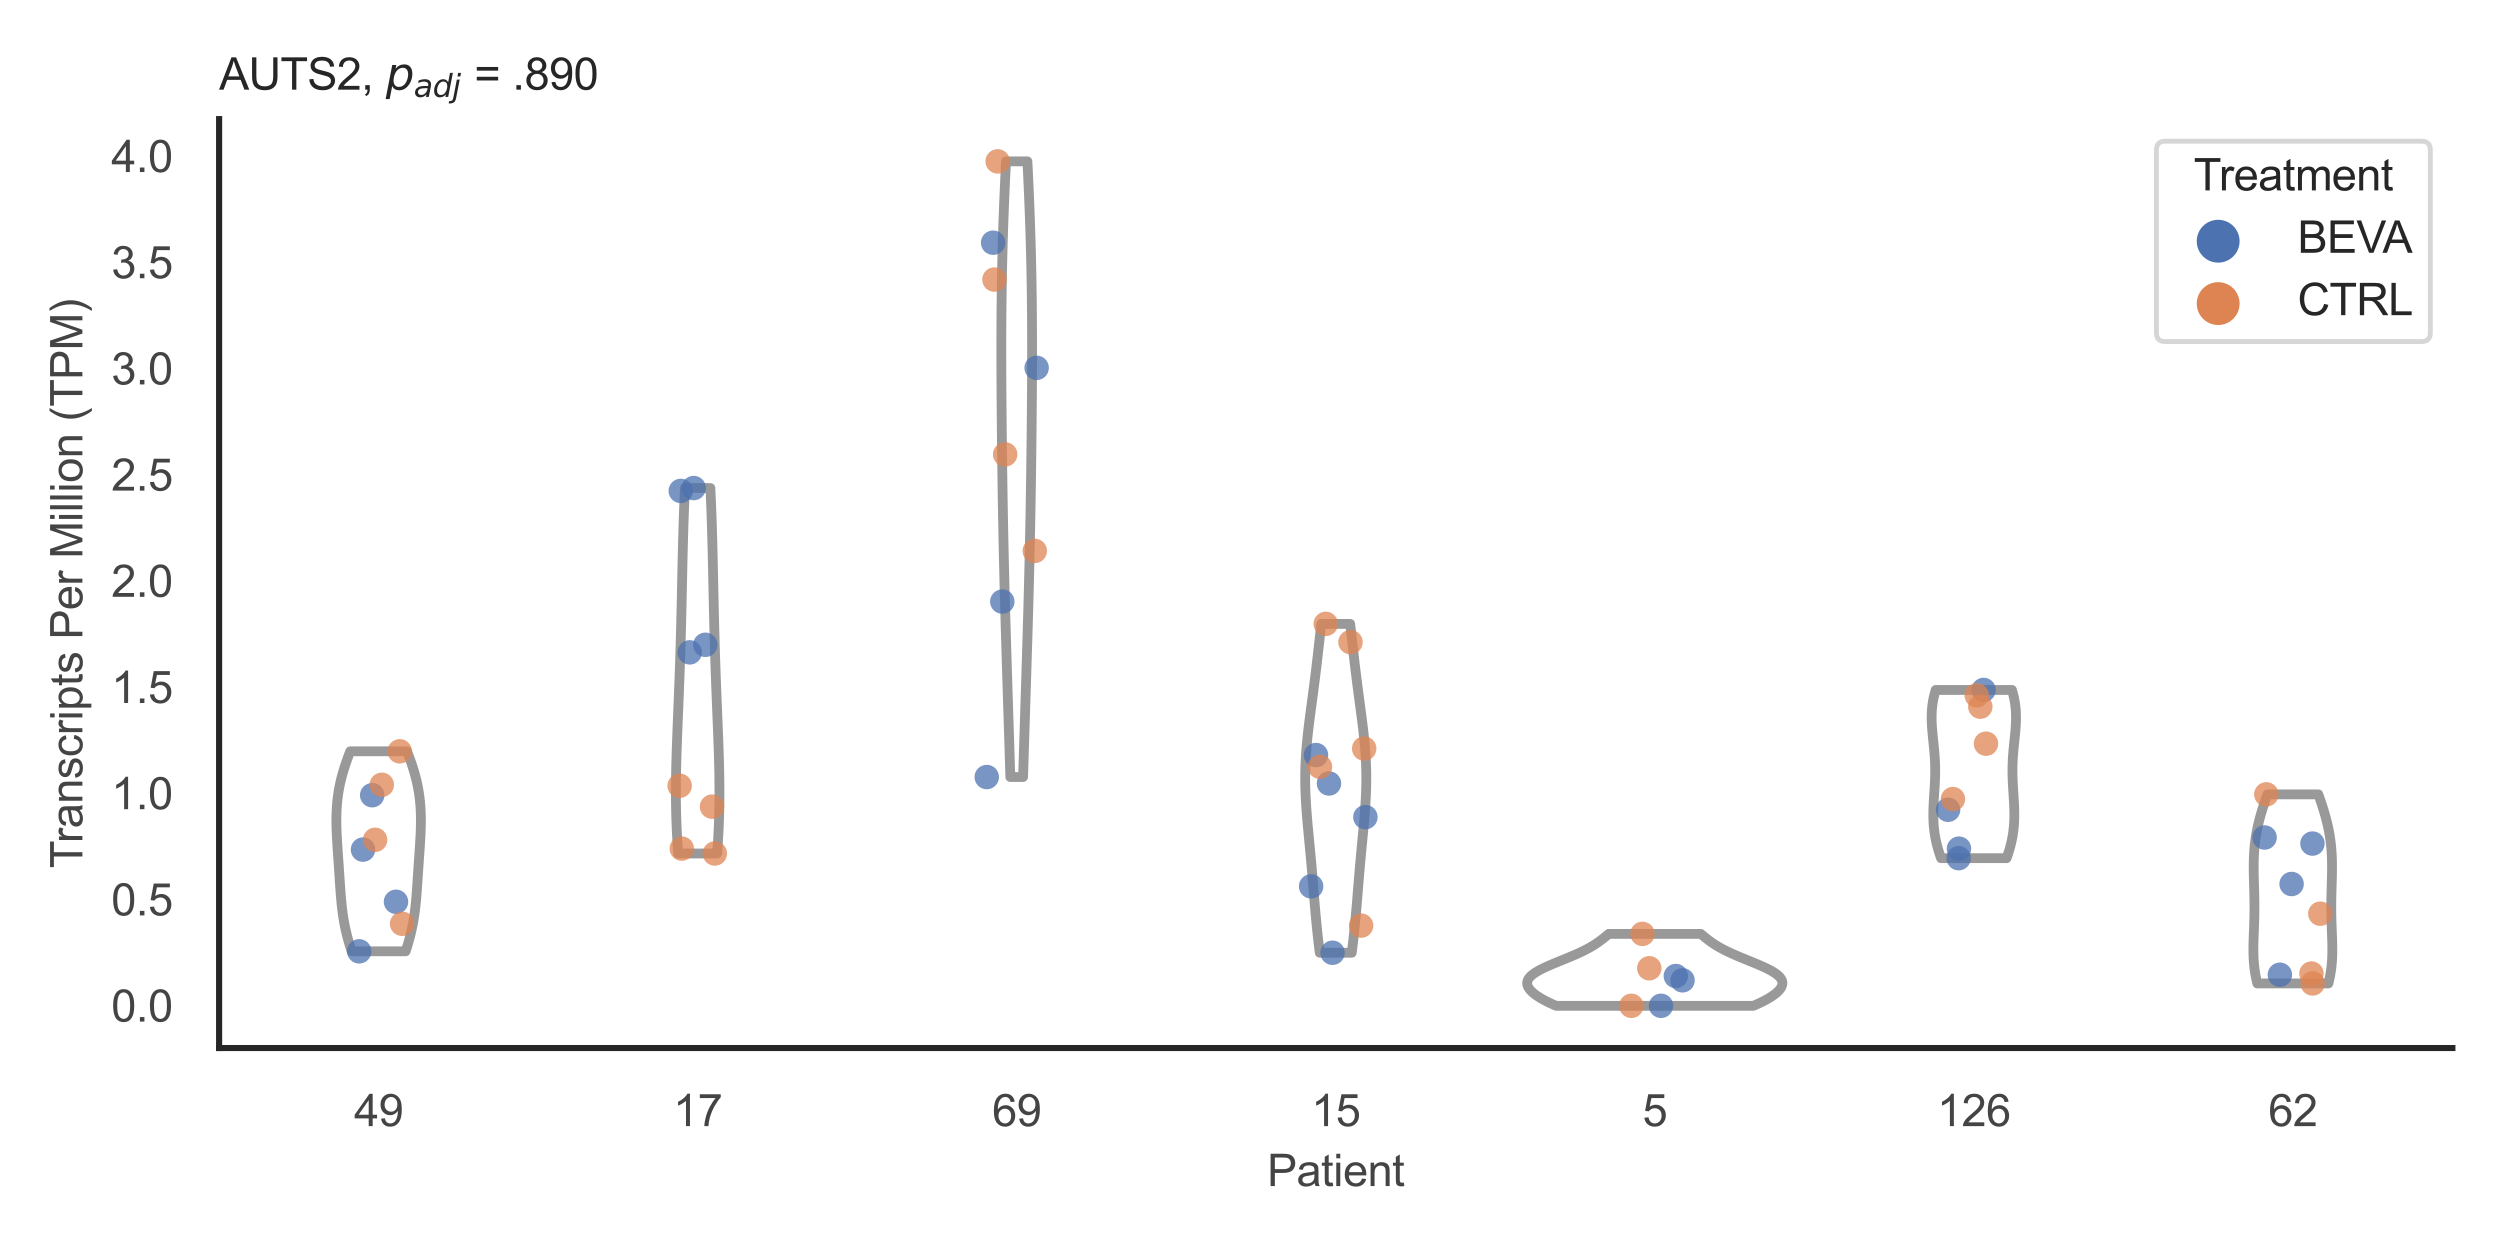 <?xml version="1.0" encoding="utf-8" standalone="no"?>
<!DOCTYPE svg PUBLIC "-//W3C//DTD SVG 1.1//EN"
  "http://www.w3.org/Graphics/SVG/1.1/DTD/svg11.dtd">
<svg xmlns:xlink="http://www.w3.org/1999/xlink" width="510.236pt" height="255.118pt" viewBox="0 0 510.236 255.118" xmlns="http://www.w3.org/2000/svg" version="1.1">
 <defs>
  <style type="text/css">*{stroke-linejoin: round; stroke-linecap: butt}</style>
 </defs>
 <g id="figure_1">
  <g id="patch_1">
   <path d="M 0 255.118 
L 510.236 255.118 
L 510.236 0 
L 0 0 
z
" style="fill: #ffffff"/>
  </g>
  <g id="axes_1">
   <g id="patch_2">
    <path d="M 44.72 213.898 
L 500.516 213.898 
L 500.516 24.32 
L 44.72 24.32 
z
" style="fill: #ffffff"/>
   </g>
   <g id="matplotlib.axis_1">
    <g id="xtick_1">
     <g id="text_1">
      <!-- 49 -->
      <g style="fill: #444444" transform="translate(72.272 229.84)scale(0.09 -0.09)">
       <defs>
        <path id="ArialMT-34" d="M 2069 0 
L 2069 1097 
L 81 1097 
L 81 1613 
L 2172 4581 
L 2631 4581 
L 2631 1613 
L 3250 1613 
L 3250 1097 
L 2631 1097 
L 2631 0 
L 2069 0 
z
M 2069 1613 
L 2069 3678 
L 634 1613 
L 2069 1613 
z
" transform="scale(0.016)"/>
        <path id="ArialMT-39" d="M 350 1059 
L 891 1109 
Q 959 728 1153 556 
Q 1347 384 1650 384 
Q 1909 384 2104 503 
Q 2300 622 2425 820 
Q 2550 1019 2634 1356 
Q 2719 1694 2719 2044 
Q 2719 2081 2716 2156 
Q 2547 1888 2255 1720 
Q 1963 1553 1622 1553 
Q 1053 1553 659 1965 
Q 266 2378 266 3053 
Q 266 3750 677 4175 
Q 1088 4600 1706 4600 
Q 2153 4600 2523 4359 
Q 2894 4119 3086 3673 
Q 3278 3228 3278 2384 
Q 3278 1506 3087 986 
Q 2897 466 2520 194 
Q 2144 -78 1638 -78 
Q 1100 -78 759 220 
Q 419 519 350 1059 
z
M 2653 3081 
Q 2653 3566 2395 3850 
Q 2138 4134 1775 4134 
Q 1400 4134 1122 3828 
Q 844 3522 844 3034 
Q 844 2597 1108 2323 
Q 1372 2050 1759 2050 
Q 2150 2050 2401 2323 
Q 2653 2597 2653 3081 
z
" transform="scale(0.016)"/>
       </defs>
       <use xlink:href="#ArialMT-34"/>
       <use xlink:href="#ArialMT-39" x="55.615"/>
      </g>
     </g>
    </g>
    <g id="xtick_2">
     <g id="text_2">
      <!-- 17 -->
      <g style="fill: #444444" transform="translate(137.386 229.84)scale(0.09 -0.09)">
       <defs>
        <path id="ArialMT-31" d="M 2384 0 
L 1822 0 
L 1822 3584 
Q 1619 3391 1289 3197 
Q 959 3003 697 2906 
L 697 3450 
Q 1169 3672 1522 3987 
Q 1875 4303 2022 4600 
L 2384 4600 
L 2384 0 
z
" transform="scale(0.016)"/>
        <path id="ArialMT-37" d="M 303 3981 
L 303 4522 
L 3269 4522 
L 3269 4084 
Q 2831 3619 2401 2847 
Q 1972 2075 1738 1259 
Q 1569 684 1522 0 
L 944 0 
Q 953 541 1156 1306 
Q 1359 2072 1739 2783 
Q 2119 3494 2547 3981 
L 303 3981 
z
" transform="scale(0.016)"/>
       </defs>
       <use xlink:href="#ArialMT-31"/>
       <use xlink:href="#ArialMT-37" x="55.615"/>
      </g>
     </g>
    </g>
    <g id="xtick_3">
     <g id="text_3">
      <!-- 69 -->
      <g style="fill: #444444" transform="translate(202.5 229.84)scale(0.09 -0.09)">
       <defs>
        <path id="ArialMT-36" d="M 3184 3459 
L 2625 3416 
Q 2550 3747 2413 3897 
Q 2184 4138 1850 4138 
Q 1581 4138 1378 3988 
Q 1113 3794 959 3422 
Q 806 3050 800 2363 
Q 1003 2672 1297 2822 
Q 1591 2972 1913 2972 
Q 2475 2972 2870 2558 
Q 3266 2144 3266 1488 
Q 3266 1056 3080 686 
Q 2894 316 2569 119 
Q 2244 -78 1831 -78 
Q 1128 -78 684 439 
Q 241 956 241 2144 
Q 241 3472 731 4075 
Q 1159 4600 1884 4600 
Q 2425 4600 2770 4297 
Q 3116 3994 3184 3459 
z
M 888 1484 
Q 888 1194 1011 928 
Q 1134 663 1356 523 
Q 1578 384 1822 384 
Q 2178 384 2434 671 
Q 2691 959 2691 1453 
Q 2691 1928 2437 2201 
Q 2184 2475 1800 2475 
Q 1419 2475 1153 2201 
Q 888 1928 888 1484 
z
" transform="scale(0.016)"/>
       </defs>
       <use xlink:href="#ArialMT-36"/>
       <use xlink:href="#ArialMT-39" x="55.615"/>
      </g>
     </g>
    </g>
    <g id="xtick_4">
     <g id="text_4">
      <!-- 15 -->
      <g style="fill: #444444" transform="translate(267.613 229.84)scale(0.09 -0.09)">
       <defs>
        <path id="ArialMT-35" d="M 266 1200 
L 856 1250 
Q 922 819 1161 601 
Q 1400 384 1738 384 
Q 2144 384 2425 690 
Q 2706 997 2706 1503 
Q 2706 1984 2436 2262 
Q 2166 2541 1728 2541 
Q 1456 2541 1237 2417 
Q 1019 2294 894 2097 
L 366 2166 
L 809 4519 
L 3088 4519 
L 3088 3981 
L 1259 3981 
L 1013 2750 
Q 1425 3038 1878 3038 
Q 2478 3038 2890 2622 
Q 3303 2206 3303 1553 
Q 3303 931 2941 478 
Q 2500 -78 1738 -78 
Q 1113 -78 717 272 
Q 322 622 266 1200 
z
" transform="scale(0.016)"/>
       </defs>
       <use xlink:href="#ArialMT-31"/>
       <use xlink:href="#ArialMT-35" x="55.615"/>
      </g>
     </g>
    </g>
    <g id="xtick_5">
     <g id="text_5">
      <!-- 5 -->
      <g style="fill: #444444" transform="translate(335.229 229.84)scale(0.09 -0.09)">
       <use xlink:href="#ArialMT-35"/>
      </g>
     </g>
    </g>
    <g id="xtick_6">
     <g id="text_6">
      <!-- 126 -->
      <g style="fill: #444444" transform="translate(395.338 229.84)scale(0.09 -0.09)">
       <defs>
        <path id="ArialMT-32" d="M 3222 541 
L 3222 0 
L 194 0 
Q 188 203 259 391 
Q 375 700 629 1000 
Q 884 1300 1366 1694 
Q 2113 2306 2375 2664 
Q 2638 3022 2638 3341 
Q 2638 3675 2398 3904 
Q 2159 4134 1775 4134 
Q 1369 4134 1125 3890 
Q 881 3647 878 3216 
L 300 3275 
Q 359 3922 746 4261 
Q 1134 4600 1788 4600 
Q 2447 4600 2831 4234 
Q 3216 3869 3216 3328 
Q 3216 3053 3103 2787 
Q 2991 2522 2730 2228 
Q 2469 1934 1863 1422 
Q 1356 997 1212 845 
Q 1069 694 975 541 
L 3222 541 
z
" transform="scale(0.016)"/>
       </defs>
       <use xlink:href="#ArialMT-31"/>
       <use xlink:href="#ArialMT-32" x="55.615"/>
       <use xlink:href="#ArialMT-36" x="111.23"/>
      </g>
     </g>
    </g>
    <g id="xtick_7">
     <g id="text_7">
      <!-- 62 -->
      <g style="fill: #444444" transform="translate(462.955 229.84)scale(0.09 -0.09)">
       <use xlink:href="#ArialMT-36"/>
       <use xlink:href="#ArialMT-32" x="55.615"/>
      </g>
     </g>
    </g>
    <g id="text_8">
     <!-- Patient -->
     <g style="fill: #444444" transform="translate(258.609 242.071)scale(0.09 -0.09)">
      <defs>
       <path id="ArialMT-50" d="M 494 0 
L 494 4581 
L 2222 4581 
Q 2678 4581 2919 4538 
Q 3256 4481 3484 4323 
Q 3713 4166 3852 3881 
Q 3991 3597 3991 3256 
Q 3991 2672 3619 2267 
Q 3247 1863 2275 1863 
L 1100 1863 
L 1100 0 
L 494 0 
z
M 1100 2403 
L 2284 2403 
Q 2872 2403 3119 2622 
Q 3366 2841 3366 3238 
Q 3366 3525 3220 3729 
Q 3075 3934 2838 4000 
Q 2684 4041 2272 4041 
L 1100 4041 
L 1100 2403 
z
" transform="scale(0.016)"/>
       <path id="ArialMT-61" d="M 2588 409 
Q 2275 144 1986 34 
Q 1697 -75 1366 -75 
Q 819 -75 525 192 
Q 231 459 231 875 
Q 231 1119 342 1320 
Q 453 1522 633 1644 
Q 813 1766 1038 1828 
Q 1203 1872 1538 1913 
Q 2219 1994 2541 2106 
Q 2544 2222 2544 2253 
Q 2544 2597 2384 2738 
Q 2169 2928 1744 2928 
Q 1347 2928 1158 2789 
Q 969 2650 878 2297 
L 328 2372 
Q 403 2725 575 2942 
Q 747 3159 1072 3276 
Q 1397 3394 1825 3394 
Q 2250 3394 2515 3294 
Q 2781 3194 2906 3042 
Q 3031 2891 3081 2659 
Q 3109 2516 3109 2141 
L 3109 1391 
Q 3109 606 3145 398 
Q 3181 191 3288 0 
L 2700 0 
Q 2613 175 2588 409 
z
M 2541 1666 
Q 2234 1541 1622 1453 
Q 1275 1403 1131 1340 
Q 988 1278 909 1158 
Q 831 1038 831 891 
Q 831 666 1001 516 
Q 1172 366 1500 366 
Q 1825 366 2078 508 
Q 2331 650 2450 897 
Q 2541 1088 2541 1459 
L 2541 1666 
z
" transform="scale(0.016)"/>
       <path id="ArialMT-74" d="M 1650 503 
L 1731 6 
Q 1494 -44 1306 -44 
Q 1000 -44 831 53 
Q 663 150 594 308 
Q 525 466 525 972 
L 525 2881 
L 113 2881 
L 113 3319 
L 525 3319 
L 525 4141 
L 1084 4478 
L 1084 3319 
L 1650 3319 
L 1650 2881 
L 1084 2881 
L 1084 941 
Q 1084 700 1114 631 
Q 1144 563 1211 522 
Q 1278 481 1403 481 
Q 1497 481 1650 503 
z
" transform="scale(0.016)"/>
       <path id="ArialMT-69" d="M 425 3934 
L 425 4581 
L 988 4581 
L 988 3934 
L 425 3934 
z
M 425 0 
L 425 3319 
L 988 3319 
L 988 0 
L 425 0 
z
" transform="scale(0.016)"/>
       <path id="ArialMT-65" d="M 2694 1069 
L 3275 997 
Q 3138 488 2766 206 
Q 2394 -75 1816 -75 
Q 1088 -75 661 373 
Q 234 822 234 1631 
Q 234 2469 665 2931 
Q 1097 3394 1784 3394 
Q 2450 3394 2872 2941 
Q 3294 2488 3294 1666 
Q 3294 1616 3291 1516 
L 816 1516 
Q 847 969 1125 678 
Q 1403 388 1819 388 
Q 2128 388 2347 550 
Q 2566 713 2694 1069 
z
M 847 1978 
L 2700 1978 
Q 2663 2397 2488 2606 
Q 2219 2931 1791 2931 
Q 1403 2931 1139 2672 
Q 875 2413 847 1978 
z
" transform="scale(0.016)"/>
       <path id="ArialMT-6e" d="M 422 0 
L 422 3319 
L 928 3319 
L 928 2847 
Q 1294 3394 1984 3394 
Q 2284 3394 2536 3286 
Q 2788 3178 2913 3003 
Q 3038 2828 3088 2588 
Q 3119 2431 3119 2041 
L 3119 0 
L 2556 0 
L 2556 2019 
Q 2556 2363 2490 2533 
Q 2425 2703 2258 2804 
Q 2091 2906 1866 2906 
Q 1506 2906 1245 2678 
Q 984 2450 984 1813 
L 984 0 
L 422 0 
z
" transform="scale(0.016)"/>
      </defs>
      <use xlink:href="#ArialMT-50"/>
      <use xlink:href="#ArialMT-61" x="66.699"/>
      <use xlink:href="#ArialMT-74" x="122.314"/>
      <use xlink:href="#ArialMT-69" x="150.098"/>
      <use xlink:href="#ArialMT-65" x="172.314"/>
      <use xlink:href="#ArialMT-6e" x="227.93"/>
      <use xlink:href="#ArialMT-74" x="283.545"/>
     </g>
    </g>
   </g>
   <g id="matplotlib.axis_2">
    <g id="ytick_1">
     <g id="text_9">
      <!-- 0.0 -->
      <g style="fill: #444444" transform="translate(22.71 208.502)scale(0.09 -0.09)">
       <defs>
        <path id="ArialMT-30" d="M 266 2259 
Q 266 3072 433 3567 
Q 600 4063 929 4331 
Q 1259 4600 1759 4600 
Q 2128 4600 2406 4451 
Q 2684 4303 2865 4023 
Q 3047 3744 3150 3342 
Q 3253 2941 3253 2259 
Q 3253 1453 3087 958 
Q 2922 463 2592 192 
Q 2263 -78 1759 -78 
Q 1097 -78 719 397 
Q 266 969 266 2259 
z
M 844 2259 
Q 844 1131 1108 757 
Q 1372 384 1759 384 
Q 2147 384 2411 759 
Q 2675 1134 2675 2259 
Q 2675 3391 2411 3762 
Q 2147 4134 1753 4134 
Q 1366 4134 1134 3806 
Q 844 3388 844 2259 
z
" transform="scale(0.016)"/>
        <path id="ArialMT-2e" d="M 581 0 
L 581 641 
L 1222 641 
L 1222 0 
L 581 0 
z
" transform="scale(0.016)"/>
       </defs>
       <use xlink:href="#ArialMT-30"/>
       <use xlink:href="#ArialMT-2e" x="55.615"/>
       <use xlink:href="#ArialMT-30" x="83.398"/>
      </g>
     </g>
    </g>
    <g id="ytick_2">
     <g id="text_10">
      <!-- 0.5 -->
      <g style="fill: #444444" transform="translate(22.71 186.828)scale(0.09 -0.09)">
       <use xlink:href="#ArialMT-30"/>
       <use xlink:href="#ArialMT-2e" x="55.615"/>
       <use xlink:href="#ArialMT-35" x="83.398"/>
      </g>
     </g>
    </g>
    <g id="ytick_3">
     <g id="text_11">
      <!-- 1.0 -->
      <g style="fill: #444444" transform="translate(22.71 165.155)scale(0.09 -0.09)">
       <use xlink:href="#ArialMT-31"/>
       <use xlink:href="#ArialMT-2e" x="55.615"/>
       <use xlink:href="#ArialMT-30" x="83.398"/>
      </g>
     </g>
    </g>
    <g id="ytick_4">
     <g id="text_12">
      <!-- 1.5 -->
      <g style="fill: #444444" transform="translate(22.71 143.481)scale(0.09 -0.09)">
       <use xlink:href="#ArialMT-31"/>
       <use xlink:href="#ArialMT-2e" x="55.615"/>
       <use xlink:href="#ArialMT-35" x="83.398"/>
      </g>
     </g>
    </g>
    <g id="ytick_5">
     <g id="text_13">
      <!-- 2.0 -->
      <g style="fill: #444444" transform="translate(22.71 121.808)scale(0.09 -0.09)">
       <use xlink:href="#ArialMT-32"/>
       <use xlink:href="#ArialMT-2e" x="55.615"/>
       <use xlink:href="#ArialMT-30" x="83.398"/>
      </g>
     </g>
    </g>
    <g id="ytick_6">
     <g id="text_14">
      <!-- 2.5 -->
      <g style="fill: #444444" transform="translate(22.71 100.134)scale(0.09 -0.09)">
       <use xlink:href="#ArialMT-32"/>
       <use xlink:href="#ArialMT-2e" x="55.615"/>
       <use xlink:href="#ArialMT-35" x="83.398"/>
      </g>
     </g>
    </g>
    <g id="ytick_7">
     <g id="text_15">
      <!-- 3.0 -->
      <g style="fill: #444444" transform="translate(22.71 78.461)scale(0.09 -0.09)">
       <defs>
        <path id="ArialMT-33" d="M 269 1209 
L 831 1284 
Q 928 806 1161 595 
Q 1394 384 1728 384 
Q 2125 384 2398 659 
Q 2672 934 2672 1341 
Q 2672 1728 2419 1979 
Q 2166 2231 1775 2231 
Q 1616 2231 1378 2169 
L 1441 2663 
Q 1497 2656 1531 2656 
Q 1891 2656 2178 2843 
Q 2466 3031 2466 3422 
Q 2466 3731 2256 3934 
Q 2047 4138 1716 4138 
Q 1388 4138 1169 3931 
Q 950 3725 888 3313 
L 325 3413 
Q 428 3978 793 4289 
Q 1159 4600 1703 4600 
Q 2078 4600 2393 4439 
Q 2709 4278 2876 4000 
Q 3044 3722 3044 3409 
Q 3044 3113 2884 2869 
Q 2725 2625 2413 2481 
Q 2819 2388 3044 2092 
Q 3269 1797 3269 1353 
Q 3269 753 2831 336 
Q 2394 -81 1725 -81 
Q 1122 -81 723 278 
Q 325 638 269 1209 
z
" transform="scale(0.016)"/>
       </defs>
       <use xlink:href="#ArialMT-33"/>
       <use xlink:href="#ArialMT-2e" x="55.615"/>
       <use xlink:href="#ArialMT-30" x="83.398"/>
      </g>
     </g>
    </g>
    <g id="ytick_8">
     <g id="text_16">
      <!-- 3.5 -->
      <g style="fill: #444444" transform="translate(22.71 56.787)scale(0.09 -0.09)">
       <use xlink:href="#ArialMT-33"/>
       <use xlink:href="#ArialMT-2e" x="55.615"/>
       <use xlink:href="#ArialMT-35" x="83.398"/>
      </g>
     </g>
    </g>
    <g id="ytick_9">
     <g id="text_17">
      <!-- 4.0 -->
      <g style="fill: #444444" transform="translate(22.71 35.114)scale(0.09 -0.09)">
       <use xlink:href="#ArialMT-34"/>
       <use xlink:href="#ArialMT-2e" x="55.615"/>
       <use xlink:href="#ArialMT-30" x="83.398"/>
      </g>
     </g>
    </g>
    <g id="text_18">
     <!-- Transcripts Per Million (TPM) -->
     <g style="fill: #444444" transform="translate(16.816 177.194)rotate(-90)scale(0.09 -0.09)">
      <defs>
       <path id="ArialMT-54" d="M 1659 0 
L 1659 4041 
L 150 4041 
L 150 4581 
L 3781 4581 
L 3781 4041 
L 2266 4041 
L 2266 0 
L 1659 0 
z
" transform="scale(0.016)"/>
       <path id="ArialMT-72" d="M 416 0 
L 416 3319 
L 922 3319 
L 922 2816 
Q 1116 3169 1280 3281 
Q 1444 3394 1641 3394 
Q 1925 3394 2219 3213 
L 2025 2691 
Q 1819 2813 1613 2813 
Q 1428 2813 1281 2702 
Q 1134 2591 1072 2394 
Q 978 2094 978 1738 
L 978 0 
L 416 0 
z
" transform="scale(0.016)"/>
       <path id="ArialMT-73" d="M 197 991 
L 753 1078 
Q 800 744 1014 566 
Q 1228 388 1613 388 
Q 2000 388 2187 545 
Q 2375 703 2375 916 
Q 2375 1106 2209 1216 
Q 2094 1291 1634 1406 
Q 1016 1563 777 1677 
Q 538 1791 414 1992 
Q 291 2194 291 2438 
Q 291 2659 392 2848 
Q 494 3038 669 3163 
Q 800 3259 1026 3326 
Q 1253 3394 1513 3394 
Q 1903 3394 2198 3281 
Q 2494 3169 2634 2976 
Q 2775 2784 2828 2463 
L 2278 2388 
Q 2241 2644 2061 2787 
Q 1881 2931 1553 2931 
Q 1166 2931 1000 2803 
Q 834 2675 834 2503 
Q 834 2394 903 2306 
Q 972 2216 1119 2156 
Q 1203 2125 1616 2013 
Q 2213 1853 2448 1751 
Q 2684 1650 2818 1456 
Q 2953 1263 2953 975 
Q 2953 694 2789 445 
Q 2625 197 2315 61 
Q 2006 -75 1616 -75 
Q 969 -75 630 194 
Q 291 463 197 991 
z
" transform="scale(0.016)"/>
       <path id="ArialMT-63" d="M 2588 1216 
L 3141 1144 
Q 3050 572 2676 248 
Q 2303 -75 1759 -75 
Q 1078 -75 664 370 
Q 250 816 250 1647 
Q 250 2184 428 2587 
Q 606 2991 970 3192 
Q 1334 3394 1763 3394 
Q 2303 3394 2647 3120 
Q 2991 2847 3088 2344 
L 2541 2259 
Q 2463 2594 2264 2762 
Q 2066 2931 1784 2931 
Q 1359 2931 1093 2626 
Q 828 2322 828 1663 
Q 828 994 1084 691 
Q 1341 388 1753 388 
Q 2084 388 2306 591 
Q 2528 794 2588 1216 
z
" transform="scale(0.016)"/>
       <path id="ArialMT-70" d="M 422 -1272 
L 422 3319 
L 934 3319 
L 934 2888 
Q 1116 3141 1344 3267 
Q 1572 3394 1897 3394 
Q 2322 3394 2647 3175 
Q 2972 2956 3137 2557 
Q 3303 2159 3303 1684 
Q 3303 1175 3120 767 
Q 2938 359 2589 142 
Q 2241 -75 1856 -75 
Q 1575 -75 1351 44 
Q 1128 163 984 344 
L 984 -1272 
L 422 -1272 
z
M 931 1641 
Q 931 1000 1190 694 
Q 1450 388 1819 388 
Q 2194 388 2461 705 
Q 2728 1022 2728 1688 
Q 2728 2322 2467 2637 
Q 2206 2953 1844 2953 
Q 1484 2953 1207 2617 
Q 931 2281 931 1641 
z
" transform="scale(0.016)"/>
       <path id="ArialMT-20" transform="scale(0.016)"/>
       <path id="ArialMT-4d" d="M 475 0 
L 475 4581 
L 1388 4581 
L 2472 1338 
Q 2622 884 2691 659 
Q 2769 909 2934 1394 
L 4031 4581 
L 4847 4581 
L 4847 0 
L 4263 0 
L 4263 3834 
L 2931 0 
L 2384 0 
L 1059 3900 
L 1059 0 
L 475 0 
z
" transform="scale(0.016)"/>
       <path id="ArialMT-6c" d="M 409 0 
L 409 4581 
L 972 4581 
L 972 0 
L 409 0 
z
" transform="scale(0.016)"/>
       <path id="ArialMT-6f" d="M 213 1659 
Q 213 2581 725 3025 
Q 1153 3394 1769 3394 
Q 2453 3394 2887 2945 
Q 3322 2497 3322 1706 
Q 3322 1066 3130 698 
Q 2938 331 2570 128 
Q 2203 -75 1769 -75 
Q 1072 -75 642 372 
Q 213 819 213 1659 
z
M 791 1659 
Q 791 1022 1069 705 
Q 1347 388 1769 388 
Q 2188 388 2466 706 
Q 2744 1025 2744 1678 
Q 2744 2294 2464 2611 
Q 2184 2928 1769 2928 
Q 1347 2928 1069 2612 
Q 791 2297 791 1659 
z
" transform="scale(0.016)"/>
       <path id="ArialMT-28" d="M 1497 -1347 
Q 1031 -759 709 28 
Q 388 816 388 1659 
Q 388 2403 628 3084 
Q 909 3875 1497 4659 
L 1900 4659 
Q 1522 4009 1400 3731 
Q 1209 3300 1100 2831 
Q 966 2247 966 1656 
Q 966 153 1900 -1347 
L 1497 -1347 
z
" transform="scale(0.016)"/>
       <path id="ArialMT-29" d="M 791 -1347 
L 388 -1347 
Q 1322 153 1322 1656 
Q 1322 2244 1188 2822 
Q 1081 3291 891 3722 
Q 769 4003 388 4659 
L 791 4659 
Q 1378 3875 1659 3084 
Q 1900 2403 1900 1659 
Q 1900 816 1576 28 
Q 1253 -759 791 -1347 
z
" transform="scale(0.016)"/>
      </defs>
      <use xlink:href="#ArialMT-54"/>
      <use xlink:href="#ArialMT-72" x="57.334"/>
      <use xlink:href="#ArialMT-61" x="90.635"/>
      <use xlink:href="#ArialMT-6e" x="146.25"/>
      <use xlink:href="#ArialMT-73" x="201.865"/>
      <use xlink:href="#ArialMT-63" x="251.865"/>
      <use xlink:href="#ArialMT-72" x="301.865"/>
      <use xlink:href="#ArialMT-69" x="335.166"/>
      <use xlink:href="#ArialMT-70" x="357.383"/>
      <use xlink:href="#ArialMT-74" x="412.998"/>
      <use xlink:href="#ArialMT-73" x="440.781"/>
      <use xlink:href="#ArialMT-20" x="490.781"/>
      <use xlink:href="#ArialMT-50" x="518.564"/>
      <use xlink:href="#ArialMT-65" x="585.264"/>
      <use xlink:href="#ArialMT-72" x="640.879"/>
      <use xlink:href="#ArialMT-20" x="674.18"/>
      <use xlink:href="#ArialMT-4d" x="701.963"/>
      <use xlink:href="#ArialMT-69" x="785.264"/>
      <use xlink:href="#ArialMT-6c" x="807.48"/>
      <use xlink:href="#ArialMT-6c" x="829.697"/>
      <use xlink:href="#ArialMT-69" x="851.914"/>
      <use xlink:href="#ArialMT-6f" x="874.131"/>
      <use xlink:href="#ArialMT-6e" x="929.746"/>
      <use xlink:href="#ArialMT-20" x="985.361"/>
      <use xlink:href="#ArialMT-28" x="1013.145"/>
      <use xlink:href="#ArialMT-54" x="1046.445"/>
      <use xlink:href="#ArialMT-50" x="1107.529"/>
      <use xlink:href="#ArialMT-4d" x="1174.229"/>
      <use xlink:href="#ArialMT-29" x="1257.529"/>
     </g>
    </g>
   </g>
   <g id="PolyCollection_1">
    <defs>
     <path id="ma10cee20ce" d="M 82.791 -60.959 
L 71.763 -60.959 
L 71.63 -61.372 
L 71.499 -61.784 
L 71.373 -62.196 
L 71.25 -62.609 
L 71.132 -63.021 
L 71.017 -63.433 
L 70.907 -63.845 
L 70.801 -64.258 
L 70.7 -64.67 
L 70.603 -65.082 
L 70.511 -65.495 
L 70.423 -65.907 
L 70.34 -66.319 
L 70.262 -66.732 
L 70.187 -67.144 
L 70.117 -67.556 
L 70.052 -67.968 
L 69.99 -68.381 
L 69.931 -68.793 
L 69.877 -69.205 
L 69.826 -69.618 
L 69.778 -70.03 
L 69.733 -70.442 
L 69.691 -70.855 
L 69.651 -71.267 
L 69.613 -71.679 
L 69.578 -72.092 
L 69.544 -72.504 
L 69.512 -72.916 
L 69.481 -73.328 
L 69.451 -73.741 
L 69.422 -74.153 
L 69.393 -74.565 
L 69.365 -74.978 
L 69.338 -75.39 
L 69.311 -75.802 
L 69.283 -76.215 
L 69.256 -76.627 
L 69.229 -77.039 
L 69.201 -77.451 
L 69.174 -77.864 
L 69.146 -78.276 
L 69.118 -78.688 
L 69.089 -79.101 
L 69.061 -79.513 
L 69.032 -79.925 
L 69.003 -80.338 
L 68.975 -80.75 
L 68.946 -81.162 
L 68.918 -81.574 
L 68.89 -81.987 
L 68.863 -82.399 
L 68.837 -82.811 
L 68.811 -83.224 
L 68.787 -83.636 
L 68.764 -84.048 
L 68.743 -84.461 
L 68.723 -84.873 
L 68.705 -85.285 
L 68.69 -85.697 
L 68.677 -86.11 
L 68.666 -86.522 
L 68.659 -86.934 
L 68.654 -87.347 
L 68.653 -87.759 
L 68.656 -88.171 
L 68.662 -88.584 
L 68.672 -88.996 
L 68.686 -89.408 
L 68.705 -89.821 
L 68.728 -90.233 
L 68.756 -90.645 
L 68.788 -91.057 
L 68.826 -91.47 
L 68.869 -91.882 
L 68.917 -92.294 
L 68.971 -92.707 
L 69.03 -93.119 
L 69.095 -93.531 
L 69.165 -93.944 
L 69.241 -94.356 
L 69.322 -94.768 
L 69.409 -95.18 
L 69.502 -95.593 
L 69.6 -96.005 
L 69.704 -96.417 
L 69.813 -96.83 
L 69.927 -97.242 
L 70.047 -97.654 
L 70.171 -98.067 
L 70.3 -98.479 
L 70.434 -98.891 
L 70.572 -99.303 
L 70.714 -99.716 
L 70.86 -100.128 
L 71.01 -100.54 
L 71.162 -100.953 
L 71.318 -101.365 
L 71.477 -101.777 
L 83.077 -101.777 
L 83.077 -101.777 
L 83.235 -101.365 
L 83.391 -100.953 
L 83.544 -100.54 
L 83.694 -100.128 
L 83.84 -99.716 
L 83.982 -99.303 
L 84.12 -98.891 
L 84.254 -98.479 
L 84.383 -98.067 
L 84.507 -97.654 
L 84.627 -97.242 
L 84.741 -96.83 
L 84.85 -96.417 
L 84.954 -96.005 
L 85.052 -95.593 
L 85.145 -95.18 
L 85.232 -94.768 
L 85.313 -94.356 
L 85.389 -93.944 
L 85.459 -93.531 
L 85.524 -93.119 
L 85.583 -92.707 
L 85.636 -92.294 
L 85.685 -91.882 
L 85.728 -91.47 
L 85.765 -91.057 
L 85.798 -90.645 
L 85.826 -90.233 
L 85.849 -89.821 
L 85.868 -89.408 
L 85.882 -88.996 
L 85.892 -88.584 
L 85.898 -88.171 
L 85.9 -87.759 
L 85.899 -87.347 
L 85.895 -86.934 
L 85.887 -86.522 
L 85.877 -86.11 
L 85.864 -85.697 
L 85.848 -85.285 
L 85.831 -84.873 
L 85.811 -84.461 
L 85.79 -84.048 
L 85.767 -83.636 
L 85.742 -83.224 
L 85.717 -82.811 
L 85.691 -82.399 
L 85.664 -81.987 
L 85.636 -81.574 
L 85.608 -81.162 
L 85.579 -80.75 
L 85.551 -80.338 
L 85.522 -79.925 
L 85.493 -79.513 
L 85.465 -79.101 
L 85.436 -78.688 
L 85.408 -78.276 
L 85.38 -77.864 
L 85.352 -77.451 
L 85.325 -77.039 
L 85.298 -76.627 
L 85.27 -76.215 
L 85.243 -75.802 
L 85.216 -75.39 
L 85.188 -74.978 
L 85.16 -74.565 
L 85.132 -74.153 
L 85.103 -73.741 
L 85.073 -73.328 
L 85.042 -72.916 
L 85.01 -72.504 
L 84.976 -72.092 
L 84.941 -71.679 
L 84.903 -71.267 
L 84.863 -70.855 
L 84.821 -70.442 
L 84.776 -70.03 
L 84.728 -69.618 
L 84.677 -69.205 
L 84.622 -68.793 
L 84.564 -68.381 
L 84.502 -67.968 
L 84.436 -67.556 
L 84.366 -67.144 
L 84.292 -66.732 
L 84.213 -66.319 
L 84.13 -65.907 
L 84.043 -65.495 
L 83.951 -65.082 
L 83.854 -64.67 
L 83.753 -64.258 
L 83.647 -63.845 
L 83.537 -63.433 
L 83.422 -63.021 
L 83.303 -62.609 
L 83.181 -62.196 
L 83.054 -61.784 
L 82.924 -61.372 
L 82.791 -60.959 
z
" style="stroke: #999999; stroke-width: 2"/>
    </defs>
    <g clip-path="url(#p259c7ed7db)">
     <use xlink:href="#ma10cee20ce" x="0" y="255.118" style="fill: #ffffff; stroke: #999999; stroke-width: 2"/>
    </g>
   </g>
   <g id="PolyCollection_2">
    <defs>
     <path id="m4555964ab8" d="M 146.368 -80.926 
L 138.414 -80.926 
L 138.358 -81.68 
L 138.306 -82.433 
L 138.258 -83.186 
L 138.213 -83.94 
L 138.171 -84.693 
L 138.133 -85.446 
L 138.099 -86.2 
L 138.068 -86.953 
L 138.041 -87.706 
L 138.017 -88.46 
L 137.997 -89.213 
L 137.981 -89.967 
L 137.968 -90.72 
L 137.958 -91.473 
L 137.951 -92.227 
L 137.948 -92.98 
L 137.948 -93.733 
L 137.951 -94.487 
L 137.956 -95.24 
L 137.964 -95.994 
L 137.975 -96.747 
L 137.988 -97.5 
L 138.003 -98.254 
L 138.02 -99.007 
L 138.04 -99.76 
L 138.061 -100.514 
L 138.083 -101.267 
L 138.107 -102.02 
L 138.133 -102.774 
L 138.159 -103.527 
L 138.187 -104.281 
L 138.215 -105.034 
L 138.244 -105.787 
L 138.274 -106.541 
L 138.304 -107.294 
L 138.334 -108.047 
L 138.365 -108.801 
L 138.396 -109.554 
L 138.426 -110.307 
L 138.457 -111.061 
L 138.488 -111.814 
L 138.518 -112.568 
L 138.548 -113.321 
L 138.577 -114.074 
L 138.606 -114.828 
L 138.635 -115.581 
L 138.663 -116.334 
L 138.691 -117.088 
L 138.718 -117.841 
L 138.744 -118.595 
L 138.77 -119.348 
L 138.796 -120.101 
L 138.82 -120.855 
L 138.844 -121.608 
L 138.867 -122.361 
L 138.89 -123.115 
L 138.912 -123.868 
L 138.934 -124.621 
L 138.954 -125.375 
L 138.975 -126.128 
L 138.995 -126.882 
L 139.014 -127.635 
L 139.033 -128.388 
L 139.051 -129.142 
L 139.069 -129.895 
L 139.086 -130.648 
L 139.103 -131.402 
L 139.12 -132.155 
L 139.137 -132.908 
L 139.153 -133.662 
L 139.169 -134.415 
L 139.185 -135.169 
L 139.201 -135.922 
L 139.217 -136.675 
L 139.233 -137.429 
L 139.249 -138.182 
L 139.265 -138.935 
L 139.282 -139.689 
L 139.299 -140.442 
L 139.316 -141.196 
L 139.334 -141.949 
L 139.352 -142.702 
L 139.37 -143.456 
L 139.39 -144.209 
L 139.41 -144.962 
L 139.431 -145.716 
L 139.452 -146.469 
L 139.475 -147.222 
L 139.498 -147.976 
L 139.523 -148.729 
L 139.549 -149.483 
L 139.575 -150.236 
L 139.603 -150.989 
L 139.632 -151.743 
L 139.663 -152.496 
L 139.694 -153.249 
L 139.727 -154.003 
L 139.762 -154.756 
L 139.797 -155.509 
L 144.984 -155.509 
L 144.984 -155.509 
L 145.019 -154.756 
L 145.054 -154.003 
L 145.087 -153.249 
L 145.118 -152.496 
L 145.149 -151.743 
L 145.178 -150.989 
L 145.206 -150.236 
L 145.233 -149.483 
L 145.258 -148.729 
L 145.283 -147.976 
L 145.306 -147.222 
L 145.329 -146.469 
L 145.351 -145.716 
L 145.371 -144.962 
L 145.392 -144.209 
L 145.411 -143.456 
L 145.43 -142.702 
L 145.448 -141.949 
L 145.465 -141.196 
L 145.482 -140.442 
L 145.499 -139.689 
L 145.516 -138.935 
L 145.532 -138.182 
L 145.548 -137.429 
L 145.564 -136.675 
L 145.58 -135.922 
L 145.596 -135.169 
L 145.612 -134.415 
L 145.628 -133.662 
L 145.645 -132.908 
L 145.661 -132.155 
L 145.678 -131.402 
L 145.695 -130.648 
L 145.713 -129.895 
L 145.73 -129.142 
L 145.749 -128.388 
L 145.767 -127.635 
L 145.787 -126.882 
L 145.806 -126.128 
L 145.827 -125.375 
L 145.848 -124.621 
L 145.869 -123.868 
L 145.891 -123.115 
L 145.914 -122.361 
L 145.937 -121.608 
L 145.961 -120.855 
L 145.986 -120.101 
L 146.011 -119.348 
L 146.037 -118.595 
L 146.063 -117.841 
L 146.09 -117.088 
L 146.118 -116.334 
L 146.146 -115.581 
L 146.175 -114.828 
L 146.204 -114.074 
L 146.234 -113.321 
L 146.263 -112.568 
L 146.294 -111.814 
L 146.324 -111.061 
L 146.355 -110.307 
L 146.386 -109.554 
L 146.416 -108.801 
L 146.447 -108.047 
L 146.477 -107.294 
L 146.507 -106.541 
L 146.537 -105.787 
L 146.566 -105.034 
L 146.595 -104.281 
L 146.622 -103.527 
L 146.649 -102.774 
L 146.674 -102.02 
L 146.698 -101.267 
L 146.721 -100.514 
L 146.742 -99.76 
L 146.761 -99.007 
L 146.778 -98.254 
L 146.793 -97.5 
L 146.806 -96.747 
L 146.817 -95.994 
L 146.825 -95.24 
L 146.831 -94.487 
L 146.833 -93.733 
L 146.833 -92.98 
L 146.83 -92.227 
L 146.823 -91.473 
L 146.814 -90.72 
L 146.8 -89.967 
L 146.784 -89.213 
L 146.764 -88.46 
L 146.74 -87.706 
L 146.713 -86.953 
L 146.682 -86.2 
L 146.648 -85.446 
L 146.61 -84.693 
L 146.569 -83.94 
L 146.524 -83.186 
L 146.475 -82.433 
L 146.423 -81.68 
L 146.368 -80.926 
z
" style="stroke: #999999; stroke-width: 2"/>
    </defs>
    <g clip-path="url(#p259c7ed7db)">
     <use xlink:href="#m4555964ab8" x="0" y="255.118" style="fill: #ffffff; stroke: #999999; stroke-width: 2"/>
    </g>
   </g>
   <g id="PolyCollection_3">
    <defs>
     <path id="m1ab3f02616" d="M 208.804 -96.526 
L 206.205 -96.526 
L 206.165 -97.795 
L 206.126 -99.064 
L 206.086 -100.333 
L 206.047 -101.603 
L 206.007 -102.872 
L 205.967 -104.141 
L 205.927 -105.41 
L 205.886 -106.68 
L 205.846 -107.949 
L 205.806 -109.218 
L 205.766 -110.487 
L 205.725 -111.757 
L 205.685 -113.026 
L 205.645 -114.295 
L 205.605 -115.564 
L 205.565 -116.834 
L 205.525 -118.103 
L 205.486 -119.372 
L 205.446 -120.641 
L 205.407 -121.911 
L 205.368 -123.18 
L 205.33 -124.449 
L 205.292 -125.718 
L 205.255 -126.988 
L 205.218 -128.257 
L 205.182 -129.526 
L 205.146 -130.795 
L 205.111 -132.065 
L 205.077 -133.334 
L 205.043 -134.603 
L 205.01 -135.872 
L 204.978 -137.142 
L 204.947 -138.411 
L 204.917 -139.68 
L 204.887 -140.949 
L 204.859 -142.219 
L 204.831 -143.488 
L 204.804 -144.757 
L 204.778 -146.026 
L 204.753 -147.296 
L 204.729 -148.565 
L 204.705 -149.834 
L 204.683 -151.103 
L 204.661 -152.372 
L 204.64 -153.642 
L 204.62 -154.911 
L 204.601 -156.18 
L 204.582 -157.449 
L 204.564 -158.719 
L 204.547 -159.988 
L 204.53 -161.257 
L 204.515 -162.526 
L 204.499 -163.796 
L 204.485 -165.065 
L 204.471 -166.334 
L 204.458 -167.603 
L 204.446 -168.873 
L 204.434 -170.142 
L 204.423 -171.411 
L 204.413 -172.68 
L 204.403 -173.95 
L 204.395 -175.219 
L 204.387 -176.488 
L 204.381 -177.757 
L 204.375 -179.027 
L 204.371 -180.296 
L 204.368 -181.565 
L 204.366 -182.834 
L 204.366 -184.104 
L 204.367 -185.373 
L 204.37 -186.642 
L 204.374 -187.911 
L 204.38 -189.181 
L 204.388 -190.45 
L 204.398 -191.719 
L 204.41 -192.988 
L 204.425 -194.258 
L 204.441 -195.527 
L 204.459 -196.796 
L 204.48 -198.065 
L 204.504 -199.335 
L 204.529 -200.604 
L 204.558 -201.873 
L 204.588 -203.142 
L 204.621 -204.412 
L 204.657 -205.681 
L 204.695 -206.95 
L 204.735 -208.219 
L 204.778 -209.488 
L 204.823 -210.758 
L 204.871 -212.027 
L 204.92 -213.296 
L 204.972 -214.565 
L 205.026 -215.835 
L 205.081 -217.104 
L 205.139 -218.373 
L 205.198 -219.642 
L 205.258 -220.912 
L 205.32 -222.181 
L 209.689 -222.181 
L 209.689 -222.181 
L 209.751 -220.912 
L 209.811 -219.642 
L 209.87 -218.373 
L 209.927 -217.104 
L 209.983 -215.835 
L 210.037 -214.565 
L 210.088 -213.296 
L 210.138 -212.027 
L 210.185 -210.758 
L 210.231 -209.488 
L 210.273 -208.219 
L 210.314 -206.95 
L 210.352 -205.681 
L 210.387 -204.412 
L 210.421 -203.142 
L 210.451 -201.873 
L 210.479 -200.604 
L 210.505 -199.335 
L 210.528 -198.065 
L 210.549 -196.796 
L 210.568 -195.527 
L 210.584 -194.258 
L 210.598 -192.988 
L 210.61 -191.719 
L 210.62 -190.45 
L 210.628 -189.181 
L 210.635 -187.911 
L 210.639 -186.642 
L 210.642 -185.373 
L 210.643 -184.104 
L 210.642 -182.834 
L 210.641 -181.565 
L 210.638 -180.296 
L 210.633 -179.027 
L 210.628 -177.757 
L 210.621 -176.488 
L 210.614 -175.219 
L 210.605 -173.95 
L 210.596 -172.68 
L 210.586 -171.411 
L 210.575 -170.142 
L 210.563 -168.873 
L 210.551 -167.603 
L 210.538 -166.334 
L 210.524 -165.065 
L 210.509 -163.796 
L 210.494 -162.526 
L 210.478 -161.257 
L 210.462 -159.988 
L 210.445 -158.719 
L 210.427 -157.449 
L 210.408 -156.18 
L 210.389 -154.911 
L 210.369 -153.642 
L 210.348 -152.372 
L 210.326 -151.103 
L 210.303 -149.834 
L 210.28 -148.565 
L 210.256 -147.296 
L 210.231 -146.026 
L 210.205 -144.757 
L 210.178 -143.488 
L 210.15 -142.219 
L 210.121 -140.949 
L 210.092 -139.68 
L 210.062 -138.411 
L 210.03 -137.142 
L 209.998 -135.872 
L 209.966 -134.603 
L 209.932 -133.334 
L 209.898 -132.065 
L 209.863 -130.795 
L 209.827 -129.526 
L 209.791 -128.257 
L 209.754 -126.988 
L 209.716 -125.718 
L 209.679 -124.449 
L 209.64 -123.18 
L 209.602 -121.911 
L 209.562 -120.641 
L 209.523 -119.372 
L 209.484 -118.103 
L 209.444 -116.834 
L 209.404 -115.564 
L 209.364 -114.295 
L 209.324 -113.026 
L 209.283 -111.757 
L 209.243 -110.487 
L 209.203 -109.218 
L 209.162 -107.949 
L 209.122 -106.68 
L 209.082 -105.41 
L 209.042 -104.141 
L 209.002 -102.872 
L 208.962 -101.603 
L 208.922 -100.333 
L 208.883 -99.064 
L 208.843 -97.795 
L 208.804 -96.526 
z
" style="stroke: #999999; stroke-width: 2"/>
    </defs>
    <g clip-path="url(#p259c7ed7db)">
     <use xlink:href="#m1ab3f02616" x="0" y="255.118" style="fill: #ffffff; stroke: #999999; stroke-width: 2"/>
    </g>
   </g>
   <g id="PolyCollection_4">
    <defs>
     <path id="m2b4ee981e3" d="M 275.885 -60.668 
L 269.351 -60.668 
L 269.266 -61.346 
L 269.183 -62.024 
L 269.103 -62.702 
L 269.025 -63.38 
L 268.949 -64.058 
L 268.876 -64.736 
L 268.805 -65.414 
L 268.736 -66.092 
L 268.67 -66.77 
L 268.605 -67.448 
L 268.542 -68.126 
L 268.481 -68.804 
L 268.421 -69.482 
L 268.363 -70.16 
L 268.306 -70.838 
L 268.249 -71.516 
L 268.193 -72.193 
L 268.138 -72.871 
L 268.083 -73.549 
L 268.027 -74.227 
L 267.972 -74.905 
L 267.916 -75.583 
L 267.859 -76.261 
L 267.802 -76.939 
L 267.743 -77.617 
L 267.684 -78.295 
L 267.624 -78.973 
L 267.563 -79.651 
L 267.501 -80.329 
L 267.438 -81.007 
L 267.374 -81.685 
L 267.31 -82.363 
L 267.245 -83.041 
L 267.18 -83.719 
L 267.115 -84.397 
L 267.05 -85.075 
L 266.987 -85.753 
L 266.924 -86.431 
L 266.862 -87.109 
L 266.803 -87.787 
L 266.746 -88.465 
L 266.691 -89.143 
L 266.64 -89.821 
L 266.592 -90.499 
L 266.548 -91.177 
L 266.509 -91.855 
L 266.474 -92.533 
L 266.445 -93.211 
L 266.42 -93.889 
L 266.402 -94.567 
L 266.389 -95.245 
L 266.383 -95.923 
L 266.382 -96.601 
L 266.389 -97.279 
L 266.401 -97.957 
L 266.42 -98.635 
L 266.446 -99.313 
L 266.478 -99.991 
L 266.516 -100.669 
L 266.56 -101.347 
L 266.609 -102.025 
L 266.664 -102.703 
L 266.725 -103.38 
L 266.79 -104.058 
L 266.859 -104.736 
L 266.933 -105.414 
L 267.01 -106.092 
L 267.09 -106.77 
L 267.173 -107.448 
L 267.258 -108.126 
L 267.346 -108.804 
L 267.434 -109.482 
L 267.524 -110.16 
L 267.614 -110.838 
L 267.705 -111.516 
L 267.796 -112.194 
L 267.887 -112.872 
L 267.977 -113.55 
L 268.066 -114.228 
L 268.155 -114.906 
L 268.242 -115.584 
L 268.329 -116.262 
L 268.414 -116.94 
L 268.498 -117.618 
L 268.581 -118.296 
L 268.662 -118.974 
L 268.743 -119.652 
L 268.822 -120.33 
L 268.901 -121.008 
L 268.979 -121.686 
L 269.056 -122.364 
L 269.133 -123.042 
L 269.209 -123.72 
L 269.285 -124.398 
L 269.362 -125.076 
L 269.438 -125.754 
L 269.514 -126.432 
L 269.591 -127.11 
L 269.668 -127.788 
L 275.568 -127.788 
L 275.568 -127.788 
L 275.645 -127.11 
L 275.722 -126.432 
L 275.798 -125.754 
L 275.875 -125.076 
L 275.951 -124.398 
L 276.027 -123.72 
L 276.103 -123.042 
L 276.18 -122.364 
L 276.257 -121.686 
L 276.335 -121.008 
L 276.414 -120.33 
L 276.493 -119.652 
L 276.574 -118.974 
L 276.656 -118.296 
L 276.738 -117.618 
L 276.822 -116.94 
L 276.908 -116.262 
L 276.994 -115.584 
L 277.082 -114.906 
L 277.17 -114.228 
L 277.259 -113.55 
L 277.35 -112.872 
L 277.44 -112.194 
L 277.531 -111.516 
L 277.622 -110.838 
L 277.712 -110.16 
L 277.802 -109.482 
L 277.891 -108.804 
L 277.978 -108.126 
L 278.063 -107.448 
L 278.146 -106.77 
L 278.226 -106.092 
L 278.303 -105.414 
L 278.377 -104.736 
L 278.446 -104.058 
L 278.511 -103.38 
L 278.572 -102.703 
L 278.627 -102.025 
L 278.677 -101.347 
L 278.721 -100.669 
L 278.759 -99.991 
L 278.79 -99.313 
L 278.816 -98.635 
L 278.835 -97.957 
L 278.848 -97.279 
L 278.854 -96.601 
L 278.854 -95.923 
L 278.847 -95.245 
L 278.834 -94.567 
L 278.816 -93.889 
L 278.792 -93.211 
L 278.762 -92.533 
L 278.727 -91.855 
L 278.688 -91.177 
L 278.644 -90.499 
L 278.596 -89.821 
L 278.545 -89.143 
L 278.49 -88.465 
L 278.433 -87.787 
L 278.374 -87.109 
L 278.312 -86.431 
L 278.25 -85.753 
L 278.186 -85.075 
L 278.121 -84.397 
L 278.056 -83.719 
L 277.991 -83.041 
L 277.927 -82.363 
L 277.862 -81.685 
L 277.798 -81.007 
L 277.736 -80.329 
L 277.673 -79.651 
L 277.612 -78.973 
L 277.552 -78.295 
L 277.493 -77.617 
L 277.435 -76.939 
L 277.377 -76.261 
L 277.321 -75.583 
L 277.264 -74.905 
L 277.209 -74.227 
L 277.154 -73.549 
L 277.098 -72.871 
L 277.043 -72.193 
L 276.987 -71.516 
L 276.93 -70.838 
L 276.873 -70.16 
L 276.815 -69.482 
L 276.755 -68.804 
L 276.694 -68.126 
L 276.631 -67.448 
L 276.567 -66.77 
L 276.5 -66.092 
L 276.431 -65.414 
L 276.36 -64.736 
L 276.287 -64.058 
L 276.211 -63.38 
L 276.133 -62.702 
L 276.053 -62.024 
L 275.97 -61.346 
L 275.885 -60.668 
z
" style="stroke: #999999; stroke-width: 2"/>
    </defs>
    <g clip-path="url(#p259c7ed7db)">
     <use xlink:href="#m2b4ee981e3" x="0" y="255.118" style="fill: #ffffff; stroke: #999999; stroke-width: 2"/>
    </g>
   </g>
   <g id="PolyCollection_5">
    <defs>
     <path id="me5e687892c" d="M 357.855 -49.837 
L 317.608 -49.837 
L 317.263 -49.986 
L 316.927 -50.134 
L 316.6 -50.282 
L 316.283 -50.43 
L 315.974 -50.579 
L 315.676 -50.727 
L 315.387 -50.875 
L 315.108 -51.024 
L 314.838 -51.172 
L 314.579 -51.32 
L 314.33 -51.469 
L 314.09 -51.617 
L 313.861 -51.765 
L 313.642 -51.914 
L 313.434 -52.062 
L 313.236 -52.21 
L 313.049 -52.359 
L 312.873 -52.507 
L 312.707 -52.655 
L 312.553 -52.804 
L 312.411 -52.952 
L 312.28 -53.1 
L 312.162 -53.248 
L 312.056 -53.397 
L 311.962 -53.545 
L 311.882 -53.693 
L 311.815 -53.842 
L 311.761 -53.99 
L 311.722 -54.138 
L 311.697 -54.287 
L 311.686 -54.435 
L 311.691 -54.583 
L 311.711 -54.732 
L 311.746 -54.88 
L 311.798 -55.028 
L 311.865 -55.177 
L 311.948 -55.325 
L 312.048 -55.473 
L 312.164 -55.622 
L 312.296 -55.77 
L 312.444 -55.918 
L 312.609 -56.066 
L 312.789 -56.215 
L 312.985 -56.363 
L 313.196 -56.511 
L 313.422 -56.66 
L 313.663 -56.808 
L 313.917 -56.956 
L 314.185 -57.105 
L 314.465 -57.253 
L 314.758 -57.401 
L 315.061 -57.55 
L 315.375 -57.698 
L 315.698 -57.846 
L 316.03 -57.995 
L 316.369 -58.143 
L 316.715 -58.291 
L 317.067 -58.44 
L 317.423 -58.588 
L 317.782 -58.736 
L 318.145 -58.884 
L 318.509 -59.033 
L 318.873 -59.181 
L 319.237 -59.329 
L 319.6 -59.478 
L 319.96 -59.626 
L 320.318 -59.774 
L 320.671 -59.923 
L 321.02 -60.071 
L 321.364 -60.219 
L 321.702 -60.368 
L 322.033 -60.516 
L 322.358 -60.664 
L 322.675 -60.813 
L 322.984 -60.961 
L 323.286 -61.109 
L 323.579 -61.258 
L 323.864 -61.406 
L 324.141 -61.554 
L 324.409 -61.702 
L 324.669 -61.851 
L 324.922 -61.999 
L 325.166 -62.147 
L 325.403 -62.296 
L 325.633 -62.444 
L 325.856 -62.592 
L 326.072 -62.741 
L 326.283 -62.889 
L 326.488 -63.037 
L 326.688 -63.186 
L 326.883 -63.334 
L 327.074 -63.482 
L 327.262 -63.631 
L 327.447 -63.779 
L 327.63 -63.927 
L 327.811 -64.076 
L 327.99 -64.224 
L 328.168 -64.372 
L 328.345 -64.52 
L 347.118 -64.52 
L 347.118 -64.52 
L 347.296 -64.372 
L 347.474 -64.224 
L 347.653 -64.076 
L 347.834 -63.927 
L 348.016 -63.779 
L 348.201 -63.631 
L 348.389 -63.482 
L 348.581 -63.334 
L 348.776 -63.186 
L 348.976 -63.037 
L 349.181 -62.889 
L 349.392 -62.741 
L 349.608 -62.592 
L 349.831 -62.444 
L 350.061 -62.296 
L 350.298 -62.147 
L 350.542 -61.999 
L 350.794 -61.851 
L 351.055 -61.702 
L 351.323 -61.554 
L 351.6 -61.406 
L 351.885 -61.258 
L 352.178 -61.109 
L 352.48 -60.961 
L 352.789 -60.813 
L 353.106 -60.664 
L 353.43 -60.516 
L 353.762 -60.368 
L 354.1 -60.219 
L 354.443 -60.071 
L 354.792 -59.923 
L 355.146 -59.774 
L 355.503 -59.626 
L 355.864 -59.478 
L 356.227 -59.329 
L 356.591 -59.181 
L 356.955 -59.033 
L 357.319 -58.884 
L 357.681 -58.736 
L 358.041 -58.588 
L 358.397 -58.44 
L 358.749 -58.291 
L 359.095 -58.143 
L 359.434 -57.995 
L 359.766 -57.846 
L 360.089 -57.698 
L 360.403 -57.55 
L 360.706 -57.401 
L 360.998 -57.253 
L 361.279 -57.105 
L 361.547 -56.956 
L 361.801 -56.808 
L 362.042 -56.66 
L 362.268 -56.511 
L 362.479 -56.363 
L 362.675 -56.215 
L 362.855 -56.066 
L 363.019 -55.918 
L 363.168 -55.77 
L 363.3 -55.622 
L 363.416 -55.473 
L 363.515 -55.325 
L 363.599 -55.177 
L 363.666 -55.028 
L 363.717 -54.88 
L 363.753 -54.732 
L 363.773 -54.583 
L 363.777 -54.435 
L 363.767 -54.287 
L 363.742 -54.138 
L 363.703 -53.99 
L 363.649 -53.842 
L 363.582 -53.693 
L 363.502 -53.545 
L 363.408 -53.397 
L 363.302 -53.248 
L 363.183 -53.1 
L 363.053 -52.952 
L 362.91 -52.804 
L 362.756 -52.655 
L 362.591 -52.507 
L 362.415 -52.359 
L 362.228 -52.21 
L 362.03 -52.062 
L 361.821 -51.914 
L 361.602 -51.765 
L 361.373 -51.617 
L 361.134 -51.469 
L 360.885 -51.32 
L 360.625 -51.172 
L 360.356 -51.024 
L 360.077 -50.875 
L 359.788 -50.727 
L 359.489 -50.579 
L 359.181 -50.43 
L 358.863 -50.282 
L 358.537 -50.134 
L 358.2 -49.986 
L 357.855 -49.837 
z
" style="stroke: #999999; stroke-width: 2"/>
    </defs>
    <g clip-path="url(#p259c7ed7db)">
     <use xlink:href="#me5e687892c" x="0" y="255.118" style="fill: #ffffff; stroke: #999999; stroke-width: 2"/>
    </g>
   </g>
   <g id="PolyCollection_6">
    <defs>
     <path id="m1c8756f4dc" d="M 409.539 -79.971 
L 396.153 -79.971 
L 396.031 -80.318 
L 395.913 -80.665 
L 395.799 -81.012 
L 395.69 -81.358 
L 395.586 -81.705 
L 395.487 -82.052 
L 395.392 -82.399 
L 395.303 -82.745 
L 395.219 -83.092 
L 395.14 -83.439 
L 395.067 -83.786 
L 394.998 -84.132 
L 394.936 -84.479 
L 394.878 -84.826 
L 394.826 -85.173 
L 394.78 -85.519 
L 394.738 -85.866 
L 394.702 -86.213 
L 394.67 -86.56 
L 394.644 -86.906 
L 394.622 -87.253 
L 394.605 -87.6 
L 394.593 -87.947 
L 394.584 -88.294 
L 394.58 -88.64 
L 394.579 -88.987 
L 394.582 -89.334 
L 394.588 -89.681 
L 394.597 -90.027 
L 394.609 -90.374 
L 394.623 -90.721 
L 394.639 -91.068 
L 394.657 -91.414 
L 394.677 -91.761 
L 394.698 -92.108 
L 394.719 -92.455 
L 394.742 -92.801 
L 394.764 -93.148 
L 394.787 -93.495 
L 394.809 -93.842 
L 394.831 -94.188 
L 394.851 -94.535 
L 394.871 -94.882 
L 394.889 -95.229 
L 394.906 -95.575 
L 394.92 -95.922 
L 394.933 -96.269 
L 394.943 -96.616 
L 394.951 -96.962 
L 394.957 -97.309 
L 394.959 -97.656 
L 394.959 -98.003 
L 394.956 -98.349 
L 394.95 -98.696 
L 394.941 -99.043 
L 394.93 -99.39 
L 394.915 -99.736 
L 394.898 -100.083 
L 394.878 -100.43 
L 394.855 -100.777 
L 394.83 -101.123 
L 394.802 -101.47 
L 394.773 -101.817 
L 394.742 -102.164 
L 394.709 -102.51 
L 394.675 -102.857 
L 394.64 -103.204 
L 394.604 -103.551 
L 394.568 -103.898 
L 394.532 -104.244 
L 394.496 -104.591 
L 394.461 -104.938 
L 394.427 -105.285 
L 394.394 -105.631 
L 394.364 -105.978 
L 394.335 -106.325 
L 394.31 -106.672 
L 394.287 -107.018 
L 394.268 -107.365 
L 394.253 -107.712 
L 394.242 -108.059 
L 394.236 -108.405 
L 394.234 -108.752 
L 394.238 -109.099 
L 394.247 -109.446 
L 394.262 -109.792 
L 394.283 -110.139 
L 394.311 -110.486 
L 394.344 -110.833 
L 394.385 -111.179 
L 394.432 -111.526 
L 394.486 -111.873 
L 394.548 -112.22 
L 394.616 -112.566 
L 394.691 -112.913 
L 394.773 -113.26 
L 394.862 -113.607 
L 394.958 -113.953 
L 395.06 -114.3 
L 410.631 -114.3 
L 410.631 -114.3 
L 410.734 -113.953 
L 410.829 -113.607 
L 410.918 -113.26 
L 411 -112.913 
L 411.076 -112.566 
L 411.144 -112.22 
L 411.205 -111.873 
L 411.259 -111.526 
L 411.306 -111.179 
L 411.347 -110.833 
L 411.381 -110.486 
L 411.408 -110.139 
L 411.429 -109.792 
L 411.444 -109.446 
L 411.453 -109.099 
L 411.457 -108.752 
L 411.456 -108.405 
L 411.449 -108.059 
L 411.438 -107.712 
L 411.423 -107.365 
L 411.404 -107.018 
L 411.382 -106.672 
L 411.356 -106.325 
L 411.328 -105.978 
L 411.297 -105.631 
L 411.265 -105.285 
L 411.231 -104.938 
L 411.195 -104.591 
L 411.16 -104.244 
L 411.123 -103.898 
L 411.087 -103.551 
L 411.051 -103.204 
L 411.016 -102.857 
L 410.982 -102.51 
L 410.949 -102.164 
L 410.918 -101.817 
L 410.889 -101.47 
L 410.861 -101.123 
L 410.836 -100.777 
L 410.814 -100.43 
L 410.794 -100.083 
L 410.776 -99.736 
L 410.762 -99.39 
L 410.75 -99.043 
L 410.741 -98.696 
L 410.735 -98.349 
L 410.732 -98.003 
L 410.732 -97.656 
L 410.735 -97.309 
L 410.74 -96.962 
L 410.748 -96.616 
L 410.758 -96.269 
L 410.771 -95.922 
L 410.786 -95.575 
L 410.802 -95.229 
L 410.82 -94.882 
L 410.84 -94.535 
L 410.861 -94.188 
L 410.882 -93.842 
L 410.904 -93.495 
L 410.927 -93.148 
L 410.95 -92.801 
L 410.972 -92.455 
L 410.994 -92.108 
L 411.014 -91.761 
L 411.034 -91.414 
L 411.052 -91.068 
L 411.068 -90.721 
L 411.083 -90.374 
L 411.094 -90.027 
L 411.103 -89.681 
L 411.109 -89.334 
L 411.112 -88.987 
L 411.111 -88.64 
L 411.107 -88.294 
L 411.099 -87.947 
L 411.086 -87.6 
L 411.069 -87.253 
L 411.047 -86.906 
L 411.021 -86.56 
L 410.989 -86.213 
L 410.953 -85.866 
L 410.912 -85.519 
L 410.865 -85.173 
L 410.813 -84.826 
L 410.756 -84.479 
L 410.693 -84.132 
L 410.625 -83.786 
L 410.551 -83.439 
L 410.472 -83.092 
L 410.388 -82.745 
L 410.299 -82.399 
L 410.205 -82.052 
L 410.105 -81.705 
L 410.001 -81.358 
L 409.892 -81.012 
L 409.779 -80.665 
L 409.661 -80.318 
L 409.539 -79.971 
z
" style="stroke: #999999; stroke-width: 2"/>
    </defs>
    <g clip-path="url(#p259c7ed7db)">
     <use xlink:href="#m1c8756f4dc" x="0" y="255.118" style="fill: #ffffff; stroke: #999999; stroke-width: 2"/>
    </g>
   </g>
   <g id="PolyCollection_7">
    <defs>
     <path id="m850f904440" d="M 475.21 -54.402 
L 460.709 -54.402 
L 460.612 -54.792 
L 460.521 -55.182 
L 460.437 -55.572 
L 460.36 -55.961 
L 460.289 -56.351 
L 460.225 -56.741 
L 460.168 -57.131 
L 460.117 -57.521 
L 460.072 -57.91 
L 460.033 -58.3 
L 460 -58.69 
L 459.972 -59.08 
L 459.949 -59.469 
L 459.932 -59.859 
L 459.919 -60.249 
L 459.911 -60.639 
L 459.906 -61.029 
L 459.905 -61.418 
L 459.907 -61.808 
L 459.912 -62.198 
L 459.92 -62.588 
L 459.93 -62.977 
L 459.941 -63.367 
L 459.954 -63.757 
L 459.968 -64.147 
L 459.982 -64.537 
L 459.997 -64.926 
L 460.012 -65.316 
L 460.027 -65.706 
L 460.042 -66.096 
L 460.055 -66.485 
L 460.068 -66.875 
L 460.08 -67.265 
L 460.09 -67.655 
L 460.099 -68.045 
L 460.107 -68.434 
L 460.113 -68.824 
L 460.117 -69.214 
L 460.119 -69.604 
L 460.12 -69.993 
L 460.119 -70.383 
L 460.117 -70.773 
L 460.113 -71.163 
L 460.108 -71.553 
L 460.101 -71.942 
L 460.093 -72.332 
L 460.084 -72.722 
L 460.074 -73.112 
L 460.064 -73.501 
L 460.053 -73.891 
L 460.041 -74.281 
L 460.03 -74.671 
L 460.019 -75.061 
L 460.008 -75.45 
L 459.998 -75.84 
L 459.988 -76.23 
L 459.98 -76.62 
L 459.974 -77.009 
L 459.969 -77.399 
L 459.966 -77.789 
L 459.965 -78.179 
L 459.966 -78.569 
L 459.97 -78.958 
L 459.977 -79.348 
L 459.988 -79.738 
L 460.001 -80.128 
L 460.018 -80.517 
L 460.039 -80.907 
L 460.063 -81.297 
L 460.091 -81.687 
L 460.124 -82.077 
L 460.161 -82.466 
L 460.202 -82.856 
L 460.248 -83.246 
L 460.298 -83.636 
L 460.353 -84.025 
L 460.412 -84.415 
L 460.476 -84.805 
L 460.545 -85.195 
L 460.619 -85.585 
L 460.697 -85.974 
L 460.779 -86.364 
L 460.866 -86.754 
L 460.958 -87.144 
L 461.054 -87.533 
L 461.154 -87.923 
L 461.258 -88.313 
L 461.366 -88.703 
L 461.478 -89.093 
L 461.593 -89.482 
L 461.712 -89.872 
L 461.833 -90.262 
L 461.958 -90.652 
L 462.086 -91.041 
L 462.216 -91.431 
L 462.349 -91.821 
L 462.483 -92.211 
L 462.62 -92.601 
L 462.758 -92.99 
L 473.161 -92.99 
L 473.161 -92.99 
L 473.299 -92.601 
L 473.435 -92.211 
L 473.57 -91.821 
L 473.702 -91.431 
L 473.833 -91.041 
L 473.96 -90.652 
L 474.085 -90.262 
L 474.207 -89.872 
L 474.326 -89.482 
L 474.441 -89.093 
L 474.553 -88.703 
L 474.661 -88.313 
L 474.765 -87.923 
L 474.865 -87.533 
L 474.961 -87.144 
L 475.052 -86.754 
L 475.139 -86.364 
L 475.222 -85.974 
L 475.3 -85.585 
L 475.373 -85.195 
L 475.442 -84.805 
L 475.506 -84.415 
L 475.566 -84.025 
L 475.621 -83.636 
L 475.671 -83.246 
L 475.717 -82.856 
L 475.758 -82.466 
L 475.795 -82.077 
L 475.827 -81.687 
L 475.856 -81.297 
L 475.88 -80.907 
L 475.901 -80.517 
L 475.918 -80.128 
L 475.931 -79.738 
L 475.941 -79.348 
L 475.948 -78.958 
L 475.952 -78.569 
L 475.954 -78.179 
L 475.953 -77.789 
L 475.95 -77.399 
L 475.945 -77.009 
L 475.938 -76.62 
L 475.93 -76.23 
L 475.921 -75.84 
L 475.911 -75.45 
L 475.9 -75.061 
L 475.889 -74.671 
L 475.877 -74.281 
L 475.866 -73.891 
L 475.855 -73.501 
L 475.844 -73.112 
L 475.835 -72.722 
L 475.826 -72.332 
L 475.818 -71.942 
L 475.811 -71.553 
L 475.806 -71.163 
L 475.802 -70.773 
L 475.799 -70.383 
L 475.798 -69.993 
L 475.799 -69.604 
L 475.802 -69.214 
L 475.806 -68.824 
L 475.812 -68.434 
L 475.82 -68.045 
L 475.829 -67.655 
L 475.839 -67.265 
L 475.851 -66.875 
L 475.863 -66.485 
L 475.877 -66.096 
L 475.892 -65.706 
L 475.906 -65.316 
L 475.921 -64.926 
L 475.936 -64.537 
L 475.951 -64.147 
L 475.965 -63.757 
L 475.978 -63.367 
L 475.989 -62.977 
L 475.999 -62.588 
L 476.006 -62.198 
L 476.011 -61.808 
L 476.014 -61.418 
L 476.013 -61.029 
L 476.008 -60.639 
L 476 -60.249 
L 475.987 -59.859 
L 475.969 -59.469 
L 475.947 -59.08 
L 475.919 -58.69 
L 475.886 -58.3 
L 475.847 -57.91 
L 475.802 -57.521 
L 475.751 -57.131 
L 475.693 -56.741 
L 475.629 -56.351 
L 475.559 -55.961 
L 475.481 -55.572 
L 475.397 -55.182 
L 475.307 -54.792 
L 475.21 -54.402 
z
" style="stroke: #999999; stroke-width: 2"/>
    </defs>
    <g clip-path="url(#p259c7ed7db)">
     <use xlink:href="#m850f904440" x="0" y="255.118" style="fill: #ffffff; stroke: #999999; stroke-width: 2"/>
    </g>
   </g>
   <g id="PathCollection_1"/>
   <g id="PathCollection_2"/>
   <g id="patch_3">
    <path d="M 44.72 213.898 
L 44.72 24.32 
" style="fill: none; stroke: #262626; stroke-width: 1.25; stroke-linejoin: miter; stroke-linecap: square"/>
   </g>
   <g id="patch_4">
    <path d="M 44.72 213.898 
L 500.516 213.898 
" style="fill: none; stroke: #262626; stroke-width: 1.25; stroke-linejoin: miter; stroke-linecap: square"/>
   </g>
   <g id="PathCollection_3">
    <defs>
     <path id="C0_0_d7be585d94" d="M 0 2.5 
C 0.663 2.5 1.299 2.237 1.768 1.768 
C 2.237 1.299 2.5 0.663 2.5 -0 
C 2.5 -0.663 2.237 -1.299 1.768 -1.768 
C 1.299 -2.237 0.663 -2.5 0 -2.5 
C -0.663 -2.5 -1.299 -2.237 -1.768 -1.768 
C -2.237 -1.299 -2.5 -0.663 -2.5 0 
C -2.5 0.663 -2.237 1.299 -1.768 1.768 
C -1.299 2.237 -0.663 2.5 0 2.5 
z
"/>
    </defs>
    <g clip-path="url(#p259c7ed7db)">
     <use xlink:href="#C0_0_d7be585d94" x="73.308" y="194.159" style="fill: #4c72b0; fill-opacity: 0.75"/>
    </g>
    <g clip-path="url(#p259c7ed7db)">
     <use xlink:href="#C0_0_d7be585d94" x="75.961" y="162.296" style="fill: #4c72b0; fill-opacity: 0.75"/>
    </g>
    <g clip-path="url(#p259c7ed7db)">
     <use xlink:href="#C0_0_d7be585d94" x="74.087" y="173.399" style="fill: #4c72b0; fill-opacity: 0.75"/>
    </g>
    <g clip-path="url(#p259c7ed7db)">
     <use xlink:href="#C0_0_d7be585d94" x="80.821" y="184.048" style="fill: #4c72b0; fill-opacity: 0.75"/>
    </g>
    <g clip-path="url(#p259c7ed7db)">
     <use xlink:href="#C0_0_d7be585d94" x="81.583" y="153.341" style="fill: #dd8452; fill-opacity: 0.75"/>
    </g>
    <g clip-path="url(#p259c7ed7db)">
     <use xlink:href="#C0_0_d7be585d94" x="77.921" y="160.176" style="fill: #dd8452; fill-opacity: 0.75"/>
    </g>
    <g clip-path="url(#p259c7ed7db)">
     <use xlink:href="#C0_0_d7be585d94" x="76.556" y="171.402" style="fill: #dd8452; fill-opacity: 0.75"/>
    </g>
    <g clip-path="url(#p259c7ed7db)">
     <use xlink:href="#C0_0_d7be585d94" x="82.07" y="188.534" style="fill: #dd8452; fill-opacity: 0.75"/>
    </g>
   </g>
   <g id="PathCollection_4">
    <defs>
     <path id="C1_0_dbfee474c7" d="M 0 2.5 
C 0.663 2.5 1.299 2.237 1.768 1.768 
C 2.237 1.299 2.5 0.663 2.5 -0 
C 2.5 -0.663 2.237 -1.299 1.768 -1.768 
C 1.299 -2.237 0.663 -2.5 0 -2.5 
C -0.663 -2.5 -1.299 -2.237 -1.768 -1.768 
C -2.237 -1.299 -2.5 -0.663 -2.5 0 
C -2.5 0.663 -2.237 1.299 -1.768 1.768 
C -1.299 2.237 -0.663 2.5 0 2.5 
z
"/>
    </defs>
    <g clip-path="url(#p259c7ed7db)">
     <use xlink:href="#C1_0_dbfee474c7" x="143.959" y="131.601" style="fill: #4c72b0; fill-opacity: 0.75"/>
    </g>
    <g clip-path="url(#p259c7ed7db)">
     <use xlink:href="#C1_0_dbfee474c7" x="141.576" y="99.609" style="fill: #4c72b0; fill-opacity: 0.75"/>
    </g>
    <g clip-path="url(#p259c7ed7db)">
     <use xlink:href="#C1_0_dbfee474c7" x="138.943" y="100.193" style="fill: #4c72b0; fill-opacity: 0.75"/>
    </g>
    <g clip-path="url(#p259c7ed7db)">
     <use xlink:href="#C1_0_dbfee474c7" x="140.775" y="133.144" style="fill: #4c72b0; fill-opacity: 0.75"/>
    </g>
    <g clip-path="url(#p259c7ed7db)">
     <use xlink:href="#C1_0_dbfee474c7" x="139.149" y="173.198" style="fill: #dd8452; fill-opacity: 0.75"/>
    </g>
    <g clip-path="url(#p259c7ed7db)">
     <use xlink:href="#C1_0_dbfee474c7" x="138.714" y="160.37" style="fill: #dd8452; fill-opacity: 0.75"/>
    </g>
    <g clip-path="url(#p259c7ed7db)">
     <use xlink:href="#C1_0_dbfee474c7" x="145.322" y="164.632" style="fill: #dd8452; fill-opacity: 0.75"/>
    </g>
    <g clip-path="url(#p259c7ed7db)">
     <use xlink:href="#C1_0_dbfee474c7" x="145.889" y="174.192" style="fill: #dd8452; fill-opacity: 0.75"/>
    </g>
   </g>
   <g id="PathCollection_5">
    <defs>
     <path id="C2_0_f3588a38c3" d="M 0 2.5 
C 0.663 2.5 1.299 2.237 1.768 1.768 
C 2.237 1.299 2.5 0.663 2.5 -0 
C 2.5 -0.663 2.237 -1.299 1.768 -1.768 
C 1.299 -2.237 0.663 -2.5 0 -2.5 
C -0.663 -2.5 -1.299 -2.237 -1.768 -1.768 
C -2.237 -1.299 -2.5 -0.663 -2.5 0 
C -2.5 0.663 -2.237 1.299 -1.768 1.768 
C -1.299 2.237 -0.663 2.5 0 2.5 
z
"/>
    </defs>
    <g clip-path="url(#p259c7ed7db)">
     <use xlink:href="#C2_0_f3588a38c3" x="211.573" y="75.07" style="fill: #4c72b0; fill-opacity: 0.75"/>
    </g>
    <g clip-path="url(#p259c7ed7db)">
     <use xlink:href="#C2_0_f3588a38c3" x="204.565" y="122.781" style="fill: #4c72b0; fill-opacity: 0.75"/>
    </g>
    <g clip-path="url(#p259c7ed7db)">
     <use xlink:href="#C2_0_f3588a38c3" x="202.69" y="49.535" style="fill: #4c72b0; fill-opacity: 0.75"/>
    </g>
    <g clip-path="url(#p259c7ed7db)">
     <use xlink:href="#C2_0_f3588a38c3" x="201.391" y="158.592" style="fill: #4c72b0; fill-opacity: 0.75"/>
    </g>
    <g clip-path="url(#p259c7ed7db)">
     <use xlink:href="#C2_0_f3588a38c3" x="211.191" y="112.441" style="fill: #dd8452; fill-opacity: 0.75"/>
    </g>
    <g clip-path="url(#p259c7ed7db)">
     <use xlink:href="#C2_0_f3588a38c3" x="205.148" y="92.742" style="fill: #dd8452; fill-opacity: 0.75"/>
    </g>
    <g clip-path="url(#p259c7ed7db)">
     <use xlink:href="#C2_0_f3588a38c3" x="202.959" y="57.061" style="fill: #dd8452; fill-opacity: 0.75"/>
    </g>
    <g clip-path="url(#p259c7ed7db)">
     <use xlink:href="#C2_0_f3588a38c3" x="203.619" y="32.937" style="fill: #dd8452; fill-opacity: 0.75"/>
    </g>
   </g>
   <g id="PathCollection_6">
    <defs>
     <path id="C3_0_27faf6149a" d="M 0 2.5 
C 0.663 2.5 1.299 2.237 1.768 1.768 
C 2.237 1.299 2.5 0.663 2.5 -0 
C 2.5 -0.663 2.237 -1.299 1.768 -1.768 
C 1.299 -2.237 0.663 -2.5 0 -2.5 
C -0.663 -2.5 -1.299 -2.237 -1.768 -1.768 
C -2.237 -1.299 -2.5 -0.663 -2.5 0 
C -2.5 0.663 -2.237 1.299 -1.768 1.768 
C -1.299 2.237 -0.663 2.5 0 2.5 
z
"/>
    </defs>
    <g clip-path="url(#p259c7ed7db)">
     <use xlink:href="#C3_0_27faf6149a" x="278.67" y="166.771" style="fill: #4c72b0; fill-opacity: 0.75"/>
    </g>
    <g clip-path="url(#p259c7ed7db)">
     <use xlink:href="#C3_0_27faf6149a" x="271.235" y="159.904" style="fill: #4c72b0; fill-opacity: 0.75"/>
    </g>
    <g clip-path="url(#p259c7ed7db)">
     <use xlink:href="#C3_0_27faf6149a" x="267.591" y="180.899" style="fill: #4c72b0; fill-opacity: 0.75"/>
    </g>
    <g clip-path="url(#p259c7ed7db)">
     <use xlink:href="#C3_0_27faf6149a" x="268.589" y="154.103" style="fill: #4c72b0; fill-opacity: 0.75"/>
    </g>
    <g clip-path="url(#p259c7ed7db)">
     <use xlink:href="#C3_0_27faf6149a" x="271.961" y="194.45" style="fill: #4c72b0; fill-opacity: 0.75"/>
    </g>
    <g clip-path="url(#p259c7ed7db)">
     <use xlink:href="#C3_0_27faf6149a" x="278.424" y="152.78" style="fill: #dd8452; fill-opacity: 0.75"/>
    </g>
    <g clip-path="url(#p259c7ed7db)">
     <use xlink:href="#C3_0_27faf6149a" x="277.795" y="188.913" style="fill: #dd8452; fill-opacity: 0.75"/>
    </g>
    <g clip-path="url(#p259c7ed7db)">
     <use xlink:href="#C3_0_27faf6149a" x="269.394" y="156.5" style="fill: #dd8452; fill-opacity: 0.75"/>
    </g>
    <g clip-path="url(#p259c7ed7db)">
     <use xlink:href="#C3_0_27faf6149a" x="270.581" y="127.33" style="fill: #dd8452; fill-opacity: 0.75"/>
    </g>
    <g clip-path="url(#p259c7ed7db)">
     <use xlink:href="#C3_0_27faf6149a" x="275.628" y="131.062" style="fill: #dd8452; fill-opacity: 0.75"/>
    </g>
   </g>
   <g id="PathCollection_7">
    <defs>
     <path id="C4_0_dcf63df810" d="M 0 2.5 
C 0.663 2.5 1.299 2.237 1.768 1.768 
C 2.237 1.299 2.5 0.663 2.5 -0 
C 2.5 -0.663 2.237 -1.299 1.768 -1.768 
C 1.299 -2.237 0.663 -2.5 0 -2.5 
C -0.663 -2.5 -1.299 -2.237 -1.768 -1.768 
C -2.237 -1.299 -2.5 -0.663 -2.5 0 
C -2.5 0.663 -2.237 1.299 -1.768 1.768 
C -1.299 2.237 -0.663 2.5 0 2.5 
z
"/>
    </defs>
    <g clip-path="url(#p259c7ed7db)">
     <use xlink:href="#C4_0_dcf63df810" x="343.392" y="200.077" style="fill: #4c72b0; fill-opacity: 0.75"/>
    </g>
    <g clip-path="url(#p259c7ed7db)">
     <use xlink:href="#C4_0_dcf63df810" x="342.028" y="199.206" style="fill: #4c72b0; fill-opacity: 0.75"/>
    </g>
    <g clip-path="url(#p259c7ed7db)">
     <use xlink:href="#C4_0_dcf63df810" x="339.003" y="205.281" style="fill: #4c72b0; fill-opacity: 0.75"/>
    </g>
    <g clip-path="url(#p259c7ed7db)">
     <use xlink:href="#C4_0_dcf63df810" x="336.607" y="197.617" style="fill: #dd8452; fill-opacity: 0.75"/>
    </g>
    <g clip-path="url(#p259c7ed7db)">
     <use xlink:href="#C4_0_dcf63df810" x="335.213" y="190.598" style="fill: #dd8452; fill-opacity: 0.75"/>
    </g>
    <g clip-path="url(#p259c7ed7db)">
     <use xlink:href="#C4_0_dcf63df810" x="332.949" y="205.281" style="fill: #dd8452; fill-opacity: 0.75"/>
    </g>
   </g>
   <g id="PathCollection_8">
    <defs>
     <path id="C5_0_72b2d89a60" d="M 0 2.5 
C 0.663 2.5 1.299 2.237 1.768 1.768 
C 2.237 1.299 2.5 0.663 2.5 -0 
C 2.5 -0.663 2.237 -1.299 1.768 -1.768 
C 1.299 -2.237 0.663 -2.5 0 -2.5 
C -0.663 -2.5 -1.299 -2.237 -1.768 -1.768 
C -2.237 -1.299 -2.5 -0.663 -2.5 0 
C -2.5 0.663 -2.237 1.299 -1.768 1.768 
C -1.299 2.237 -0.663 2.5 0 2.5 
z
"/>
    </defs>
    <g clip-path="url(#p259c7ed7db)">
     <use xlink:href="#C5_0_72b2d89a60" x="399.814" y="173.204" style="fill: #4c72b0; fill-opacity: 0.75"/>
    </g>
    <g clip-path="url(#p259c7ed7db)">
     <use xlink:href="#C5_0_72b2d89a60" x="399.744" y="175.147" style="fill: #4c72b0; fill-opacity: 0.75"/>
    </g>
    <g clip-path="url(#p259c7ed7db)">
     <use xlink:href="#C5_0_72b2d89a60" x="404.846" y="140.818" style="fill: #4c72b0; fill-opacity: 0.75"/>
    </g>
    <g clip-path="url(#p259c7ed7db)">
     <use xlink:href="#C5_0_72b2d89a60" x="397.593" y="165.268" style="fill: #4c72b0; fill-opacity: 0.75"/>
    </g>
    <g clip-path="url(#p259c7ed7db)">
     <use xlink:href="#C5_0_72b2d89a60" x="404.168" y="144.223" style="fill: #dd8452; fill-opacity: 0.75"/>
    </g>
    <g clip-path="url(#p259c7ed7db)">
     <use xlink:href="#C5_0_72b2d89a60" x="398.582" y="163.092" style="fill: #dd8452; fill-opacity: 0.75"/>
    </g>
    <g clip-path="url(#p259c7ed7db)">
     <use xlink:href="#C5_0_72b2d89a60" x="405.333" y="151.779" style="fill: #dd8452; fill-opacity: 0.75"/>
    </g>
    <g clip-path="url(#p259c7ed7db)">
     <use xlink:href="#C5_0_72b2d89a60" x="403.441" y="141.919" style="fill: #dd8452; fill-opacity: 0.75"/>
    </g>
   </g>
   <g id="PathCollection_9">
    <defs>
     <path id="C6_0_a38e97c15c" d="M 0 2.5 
C 0.663 2.5 1.299 2.237 1.768 1.768 
C 2.237 1.299 2.5 0.663 2.5 -0 
C 2.5 -0.663 2.237 -1.299 1.768 -1.768 
C 1.299 -2.237 0.663 -2.5 0 -2.5 
C -0.663 -2.5 -1.299 -2.237 -1.768 -1.768 
C -2.237 -1.299 -2.5 -0.663 -2.5 0 
C -2.5 0.663 -2.237 1.299 -1.768 1.768 
C -1.299 2.237 -0.663 2.5 0 2.5 
z
"/>
    </defs>
    <g clip-path="url(#p259c7ed7db)">
     <use xlink:href="#C6_0_a38e97c15c" x="465.311" y="198.941" style="fill: #4c72b0; fill-opacity: 0.75"/>
    </g>
    <g clip-path="url(#p259c7ed7db)">
     <use xlink:href="#C6_0_a38e97c15c" x="471.957" y="172.166" style="fill: #4c72b0; fill-opacity: 0.75"/>
    </g>
    <g clip-path="url(#p259c7ed7db)">
     <use xlink:href="#C6_0_a38e97c15c" x="462.192" y="170.93" style="fill: #4c72b0; fill-opacity: 0.75"/>
    </g>
    <g clip-path="url(#p259c7ed7db)">
     <use xlink:href="#C6_0_a38e97c15c" x="467.701" y="180.419" style="fill: #4c72b0; fill-opacity: 0.75"/>
    </g>
    <g clip-path="url(#p259c7ed7db)">
     <use xlink:href="#C6_0_a38e97c15c" x="462.545" y="162.128" style="fill: #dd8452; fill-opacity: 0.75"/>
    </g>
    <g clip-path="url(#p259c7ed7db)">
     <use xlink:href="#C6_0_a38e97c15c" x="473.56" y="186.482" style="fill: #dd8452; fill-opacity: 0.75"/>
    </g>
    <g clip-path="url(#p259c7ed7db)">
     <use xlink:href="#C6_0_a38e97c15c" x="471.997" y="200.716" style="fill: #dd8452; fill-opacity: 0.75"/>
    </g>
    <g clip-path="url(#p259c7ed7db)">
     <use xlink:href="#C6_0_a38e97c15c" x="471.751" y="198.701" style="fill: #dd8452; fill-opacity: 0.75"/>
    </g>
   </g>
   <g id="text_19">
    <!-- AUTS2, $p_{adj}$ = .890 -->
    <g style="fill: #262626" transform="translate(44.72 18.32)scale(0.09 -0.09)">
     <defs>
      <path id="ArialMT-41" d="M -9 0 
L 1750 4581 
L 2403 4581 
L 4278 0 
L 3588 0 
L 3053 1388 
L 1138 1388 
L 634 0 
L -9 0 
z
M 1313 1881 
L 2866 1881 
L 2388 3150 
Q 2169 3728 2063 4100 
Q 1975 3659 1816 3225 
L 1313 1881 
z
" transform="scale(0.016)"/>
      <path id="ArialMT-55" d="M 3500 4581 
L 4106 4581 
L 4106 1934 
Q 4106 1244 3950 837 
Q 3794 431 3386 176 
Q 2978 -78 2316 -78 
Q 1672 -78 1262 144 
Q 853 366 678 786 
Q 503 1206 503 1934 
L 503 4581 
L 1109 4581 
L 1109 1938 
Q 1109 1341 1220 1058 
Q 1331 775 1601 622 
Q 1872 469 2263 469 
Q 2931 469 3215 772 
Q 3500 1075 3500 1938 
L 3500 4581 
z
" transform="scale(0.016)"/>
      <path id="ArialMT-53" d="M 288 1472 
L 859 1522 
Q 900 1178 1048 958 
Q 1197 738 1509 602 
Q 1822 466 2213 466 
Q 2559 466 2825 569 
Q 3091 672 3220 851 
Q 3350 1031 3350 1244 
Q 3350 1459 3225 1620 
Q 3100 1781 2813 1891 
Q 2628 1963 1997 2114 
Q 1366 2266 1113 2400 
Q 784 2572 623 2826 
Q 463 3081 463 3397 
Q 463 3744 659 4045 
Q 856 4347 1234 4503 
Q 1613 4659 2075 4659 
Q 2584 4659 2973 4495 
Q 3363 4331 3572 4012 
Q 3781 3694 3797 3291 
L 3216 3247 
Q 3169 3681 2898 3903 
Q 2628 4125 2100 4125 
Q 1550 4125 1298 3923 
Q 1047 3722 1047 3438 
Q 1047 3191 1225 3031 
Q 1400 2872 2139 2705 
Q 2878 2538 3153 2413 
Q 3553 2228 3743 1945 
Q 3934 1663 3934 1294 
Q 3934 928 3725 604 
Q 3516 281 3123 101 
Q 2731 -78 2241 -78 
Q 1619 -78 1198 103 
Q 778 284 539 648 
Q 300 1013 288 1472 
z
" transform="scale(0.016)"/>
      <path id="ArialMT-2c" d="M 569 0 
L 569 641 
L 1209 641 
L 1209 0 
Q 1209 -353 1084 -570 
Q 959 -788 688 -906 
L 531 -666 
Q 709 -588 793 -436 
Q 878 -284 888 0 
L 569 0 
z
" transform="scale(0.016)"/>
      <path id="DejaVuSans-Oblique-70" d="M 3175 2156 
Q 3175 2616 2975 2859 
Q 2775 3103 2400 3103 
Q 2144 3103 1911 2972 
Q 1678 2841 1497 2591 
Q 1319 2344 1212 1994 
Q 1106 1644 1106 1300 
Q 1106 863 1306 627 
Q 1506 391 1875 391 
Q 2147 391 2380 519 
Q 2613 647 2778 891 
Q 2956 1147 3065 1494 
Q 3175 1841 3175 2156 
z
M 1394 2969 
Q 1625 3272 1939 3428 
Q 2253 3584 2638 3584 
Q 3175 3584 3472 3232 
Q 3769 2881 3769 2247 
Q 3769 1728 3584 1258 
Q 3400 788 3053 416 
Q 2822 169 2531 39 
Q 2241 -91 1919 -91 
Q 1547 -91 1294 64 
Q 1041 219 916 525 
L 556 -1331 
L -19 -1331 
L 922 3500 
L 1497 3500 
L 1394 2969 
z
" transform="scale(0.016)"/>
      <path id="DejaVuSans-Oblique-61" d="M 3438 1997 
L 3047 0 
L 2472 0 
L 2578 531 
Q 2325 219 2001 64 
Q 1678 -91 1281 -91 
Q 834 -91 548 182 
Q 263 456 263 884 
Q 263 1497 752 1853 
Q 1241 2209 2100 2209 
L 2900 2209 
L 2931 2363 
Q 2938 2388 2941 2417 
Q 2944 2447 2944 2509 
Q 2944 2788 2717 2942 
Q 2491 3097 2081 3097 
Q 1800 3097 1504 3025 
Q 1209 2953 897 2809 
L 997 3341 
Q 1322 3463 1633 3523 
Q 1944 3584 2234 3584 
Q 2853 3584 3176 3315 
Q 3500 3047 3500 2534 
Q 3500 2431 3484 2292 
Q 3469 2153 3438 1997 
z
M 2816 1759 
L 2241 1759 
Q 1534 1759 1195 1570 
Q 856 1381 856 984 
Q 856 709 1029 553 
Q 1203 397 1509 397 
Q 1978 397 2328 733 
Q 2678 1069 2791 1631 
L 2816 1759 
z
" transform="scale(0.016)"/>
      <path id="DejaVuSans-Oblique-64" d="M 2675 525 
Q 2444 222 2128 65 
Q 1813 -91 1428 -91 
Q 903 -91 598 267 
Q 294 625 294 1247 
Q 294 1766 478 2236 
Q 663 2706 1013 3078 
Q 1244 3325 1534 3454 
Q 1825 3584 2144 3584 
Q 2481 3584 2739 3421 
Q 2997 3259 3138 2956 
L 3513 4863 
L 4091 4863 
L 3144 0 
L 2566 0 
L 2675 525 
z
M 891 1350 
Q 891 897 1095 644 
Q 1300 391 1663 391 
Q 1931 391 2161 520 
Q 2391 650 2566 903 
Q 2750 1166 2856 1509 
Q 2963 1853 2963 2188 
Q 2963 2622 2758 2865 
Q 2553 3109 2194 3109 
Q 1922 3109 1687 2981 
Q 1453 2853 1288 2613 
Q 1106 2353 998 2009 
Q 891 1666 891 1350 
z
" transform="scale(0.016)"/>
      <path id="DejaVuSans-Oblique-6a" d="M 928 3500 
L 1503 3500 
L 813 -63 
L 809 -78 
Q 694 -675 544 -897 
Q 403 -1106 132 -1218 
Q -138 -1331 -506 -1331 
L -722 -1331 
L -628 -844 
L -481 -844 
Q -144 -844 -1 -703 
Q 141 -563 238 -63 
L 928 3500 
z
M 1197 4863 
L 1772 4863 
L 1631 4134 
L 1056 4134 
L 1197 4863 
z
" transform="scale(0.016)"/>
      <path id="ArialMT-3d" d="M 3381 2694 
L 356 2694 
L 356 3219 
L 3381 3219 
L 3381 2694 
z
M 3381 1303 
L 356 1303 
L 356 1828 
L 3381 1828 
L 3381 1303 
z
" transform="scale(0.016)"/>
      <path id="ArialMT-38" d="M 1131 2484 
Q 781 2613 612 2850 
Q 444 3088 444 3419 
Q 444 3919 803 4259 
Q 1163 4600 1759 4600 
Q 2359 4600 2725 4251 
Q 3091 3903 3091 3403 
Q 3091 3084 2923 2848 
Q 2756 2613 2416 2484 
Q 2838 2347 3058 2040 
Q 3278 1734 3278 1309 
Q 3278 722 2862 322 
Q 2447 -78 1769 -78 
Q 1091 -78 675 323 
Q 259 725 259 1325 
Q 259 1772 486 2073 
Q 713 2375 1131 2484 
z
M 1019 3438 
Q 1019 3113 1228 2906 
Q 1438 2700 1772 2700 
Q 2097 2700 2305 2904 
Q 2513 3109 2513 3406 
Q 2513 3716 2298 3927 
Q 2084 4138 1766 4138 
Q 1444 4138 1231 3931 
Q 1019 3725 1019 3438 
z
M 838 1322 
Q 838 1081 952 856 
Q 1066 631 1291 507 
Q 1516 384 1775 384 
Q 2178 384 2440 643 
Q 2703 903 2703 1303 
Q 2703 1709 2433 1975 
Q 2163 2241 1756 2241 
Q 1359 2241 1098 1978 
Q 838 1716 838 1322 
z
" transform="scale(0.016)"/>
     </defs>
     <use xlink:href="#ArialMT-41" transform="translate(0 0.203)"/>
     <use xlink:href="#ArialMT-55" transform="translate(66.699 0.203)"/>
     <use xlink:href="#ArialMT-54" transform="translate(138.916 0.203)"/>
     <use xlink:href="#ArialMT-53" transform="translate(200 0.203)"/>
     <use xlink:href="#ArialMT-32" transform="translate(266.699 0.203)"/>
     <use xlink:href="#ArialMT-2c" transform="translate(322.314 0.203)"/>
     <use xlink:href="#ArialMT-20" transform="translate(350.098 0.203)"/>
     <use xlink:href="#DejaVuSans-Oblique-70" transform="translate(377.881 0.203)"/>
     <use xlink:href="#DejaVuSans-Oblique-61" transform="translate(441.357 -16.203)scale(0.7)"/>
     <use xlink:href="#DejaVuSans-Oblique-64" transform="translate(484.253 -16.203)scale(0.7)"/>
     <use xlink:href="#DejaVuSans-Oblique-6a" transform="translate(528.687 -16.203)scale(0.7)"/>
     <use xlink:href="#ArialMT-20" transform="translate(550.869 0.203)"/>
     <use xlink:href="#ArialMT-3d" transform="translate(578.652 0.203)"/>
     <use xlink:href="#ArialMT-20" transform="translate(637.051 0.203)"/>
     <use xlink:href="#ArialMT-2e" transform="translate(664.834 0.203)"/>
     <use xlink:href="#ArialMT-38" transform="translate(692.617 0.203)"/>
     <use xlink:href="#ArialMT-39" transform="translate(748.232 0.203)"/>
     <use xlink:href="#ArialMT-30" transform="translate(803.848 0.203)"/>
    </g>
   </g>
   <g id="legend_1">
    <g id="patch_5">
     <path d="M 441.915 69.712 
L 494.216 69.712 
Q 496.016 69.712 496.016 67.912 
L 496.016 30.62 
Q 496.016 28.82 494.216 28.82 
L 441.915 28.82 
Q 440.115 28.82 440.115 30.62 
L 440.115 67.912 
Q 440.115 69.712 441.915 69.712 
z
" style="fill: #ffffff; opacity: 0.8; stroke: #cccccc; stroke-linejoin: miter"/>
    </g>
    <g id="text_20">
     <!-- Treatment -->
     <g style="fill: #262626" transform="translate(447.729 38.862)scale(0.09 -0.09)">
      <defs>
       <path id="ArialMT-6d" d="M 422 0 
L 422 3319 
L 925 3319 
L 925 2853 
Q 1081 3097 1340 3245 
Q 1600 3394 1931 3394 
Q 2300 3394 2536 3241 
Q 2772 3088 2869 2813 
Q 3263 3394 3894 3394 
Q 4388 3394 4653 3120 
Q 4919 2847 4919 2278 
L 4919 0 
L 4359 0 
L 4359 2091 
Q 4359 2428 4304 2576 
Q 4250 2725 4106 2815 
Q 3963 2906 3769 2906 
Q 3419 2906 3187 2673 
Q 2956 2441 2956 1928 
L 2956 0 
L 2394 0 
L 2394 2156 
Q 2394 2531 2256 2718 
Q 2119 2906 1806 2906 
Q 1569 2906 1367 2781 
Q 1166 2656 1075 2415 
Q 984 2175 984 1722 
L 984 0 
L 422 0 
z
" transform="scale(0.016)"/>
      </defs>
      <use xlink:href="#ArialMT-54"/>
      <use xlink:href="#ArialMT-72" x="57.334"/>
      <use xlink:href="#ArialMT-65" x="90.635"/>
      <use xlink:href="#ArialMT-61" x="146.25"/>
      <use xlink:href="#ArialMT-74" x="201.865"/>
      <use xlink:href="#ArialMT-6d" x="229.648"/>
      <use xlink:href="#ArialMT-65" x="312.949"/>
      <use xlink:href="#ArialMT-6e" x="368.564"/>
      <use xlink:href="#ArialMT-74" x="424.18"/>
     </g>
    </g>
    <g id="PathCollection_10">
     <defs>
      <path id="mbad381ebec" d="M 0 3.873 
C 1.027 3.873 2.012 3.465 2.739 2.739 
C 3.465 2.012 3.873 1.027 3.873 0 
C 3.873 -1.027 3.465 -2.012 2.739 -2.739 
C 2.012 -3.465 1.027 -3.873 0 -3.873 
C -1.027 -3.873 -2.012 -3.465 -2.739 -2.739 
C -3.465 -2.012 -3.873 -1.027 -3.873 0 
C -3.873 1.027 -3.465 2.012 -2.739 2.739 
C -2.012 3.465 -1.027 3.873 0 3.873 
z
" style="stroke: #4c72b0"/>
     </defs>
     <g>
      <use xlink:href="#mbad381ebec" x="452.715" y="49.23" style="fill: #4c72b0; stroke: #4c72b0"/>
     </g>
    </g>
    <g id="text_21">
     <!-- BEVA -->
     <g style="fill: #262626" transform="translate(468.915 51.593)scale(0.09 -0.09)">
      <defs>
       <path id="ArialMT-42" d="M 469 0 
L 469 4581 
L 2188 4581 
Q 2713 4581 3030 4442 
Q 3347 4303 3526 4014 
Q 3706 3725 3706 3409 
Q 3706 3116 3547 2856 
Q 3388 2597 3066 2438 
Q 3481 2316 3704 2022 
Q 3928 1728 3928 1328 
Q 3928 1006 3792 729 
Q 3656 453 3456 303 
Q 3256 153 2954 76 
Q 2653 0 2216 0 
L 469 0 
z
M 1075 2656 
L 2066 2656 
Q 2469 2656 2644 2709 
Q 2875 2778 2992 2937 
Q 3109 3097 3109 3338 
Q 3109 3566 3000 3739 
Q 2891 3913 2687 3977 
Q 2484 4041 1991 4041 
L 1075 4041 
L 1075 2656 
z
M 1075 541 
L 2216 541 
Q 2509 541 2628 563 
Q 2838 600 2978 687 
Q 3119 775 3209 942 
Q 3300 1109 3300 1328 
Q 3300 1584 3169 1773 
Q 3038 1963 2805 2039 
Q 2572 2116 2134 2116 
L 1075 2116 
L 1075 541 
z
" transform="scale(0.016)"/>
       <path id="ArialMT-45" d="M 506 0 
L 506 4581 
L 3819 4581 
L 3819 4041 
L 1113 4041 
L 1113 2638 
L 3647 2638 
L 3647 2100 
L 1113 2100 
L 1113 541 
L 3925 541 
L 3925 0 
L 506 0 
z
" transform="scale(0.016)"/>
       <path id="ArialMT-56" d="M 1803 0 
L 28 4581 
L 684 4581 
L 1875 1253 
Q 2019 853 2116 503 
Q 2222 878 2363 1253 
L 3600 4581 
L 4219 4581 
L 2425 0 
L 1803 0 
z
" transform="scale(0.016)"/>
      </defs>
      <use xlink:href="#ArialMT-42"/>
      <use xlink:href="#ArialMT-45" x="66.699"/>
      <use xlink:href="#ArialMT-56" x="133.398"/>
      <use xlink:href="#ArialMT-41" x="192.723"/>
     </g>
    </g>
    <g id="PathCollection_11">
     <defs>
      <path id="mdaf66836dc" d="M 0 3.873 
C 1.027 3.873 2.012 3.465 2.739 2.739 
C 3.465 2.012 3.873 1.027 3.873 0 
C 3.873 -1.027 3.465 -2.012 2.739 -2.739 
C 2.012 -3.465 1.027 -3.873 0 -3.873 
C -1.027 -3.873 -2.012 -3.465 -2.739 -2.739 
C -3.465 -2.012 -3.873 -1.027 -3.873 0 
C -3.873 1.027 -3.465 2.012 -2.739 2.739 
C -2.012 3.465 -1.027 3.873 0 3.873 
z
" style="stroke: #dd8452"/>
     </defs>
     <g>
      <use xlink:href="#mdaf66836dc" x="452.715" y="61.961" style="fill: #dd8452; stroke: #dd8452"/>
     </g>
    </g>
    <g id="text_22">
     <!-- CTRL -->
     <g style="fill: #262626" transform="translate(468.915 64.324)scale(0.09 -0.09)">
      <defs>
       <path id="ArialMT-43" d="M 3763 1606 
L 4369 1453 
Q 4178 706 3683 314 
Q 3188 -78 2472 -78 
Q 1731 -78 1267 223 
Q 803 525 561 1097 
Q 319 1669 319 2325 
Q 319 3041 592 3573 
Q 866 4106 1370 4382 
Q 1875 4659 2481 4659 
Q 3169 4659 3637 4309 
Q 4106 3959 4291 3325 
L 3694 3184 
Q 3534 3684 3231 3912 
Q 2928 4141 2469 4141 
Q 1941 4141 1586 3887 
Q 1231 3634 1087 3207 
Q 944 2781 944 2328 
Q 944 1744 1114 1308 
Q 1284 872 1643 656 
Q 2003 441 2422 441 
Q 2931 441 3284 734 
Q 3638 1028 3763 1606 
z
" transform="scale(0.016)"/>
       <path id="ArialMT-52" d="M 503 0 
L 503 4581 
L 2534 4581 
Q 3147 4581 3465 4457 
Q 3784 4334 3975 4021 
Q 4166 3709 4166 3331 
Q 4166 2844 3850 2509 
Q 3534 2175 2875 2084 
Q 3116 1969 3241 1856 
Q 3506 1613 3744 1247 
L 4541 0 
L 3778 0 
L 3172 953 
Q 2906 1366 2734 1584 
Q 2563 1803 2427 1890 
Q 2291 1978 2150 2013 
Q 2047 2034 1813 2034 
L 1109 2034 
L 1109 0 
L 503 0 
z
M 1109 2559 
L 2413 2559 
Q 2828 2559 3062 2645 
Q 3297 2731 3419 2920 
Q 3541 3109 3541 3331 
Q 3541 3656 3305 3865 
Q 3069 4075 2559 4075 
L 1109 4075 
L 1109 2559 
z
" transform="scale(0.016)"/>
       <path id="ArialMT-4c" d="M 469 0 
L 469 4581 
L 1075 4581 
L 1075 541 
L 3331 541 
L 3331 0 
L 469 0 
z
" transform="scale(0.016)"/>
      </defs>
      <use xlink:href="#ArialMT-43"/>
      <use xlink:href="#ArialMT-54" x="72.217"/>
      <use xlink:href="#ArialMT-52" x="133.301"/>
      <use xlink:href="#ArialMT-4c" x="205.518"/>
     </g>
    </g>
   </g>
  </g>
 </g>
 <defs>
  <clipPath id="p259c7ed7db">
   <rect x="44.72" y="24.32" width="455.796" height="189.578"/>
  </clipPath>
 </defs>
</svg>
